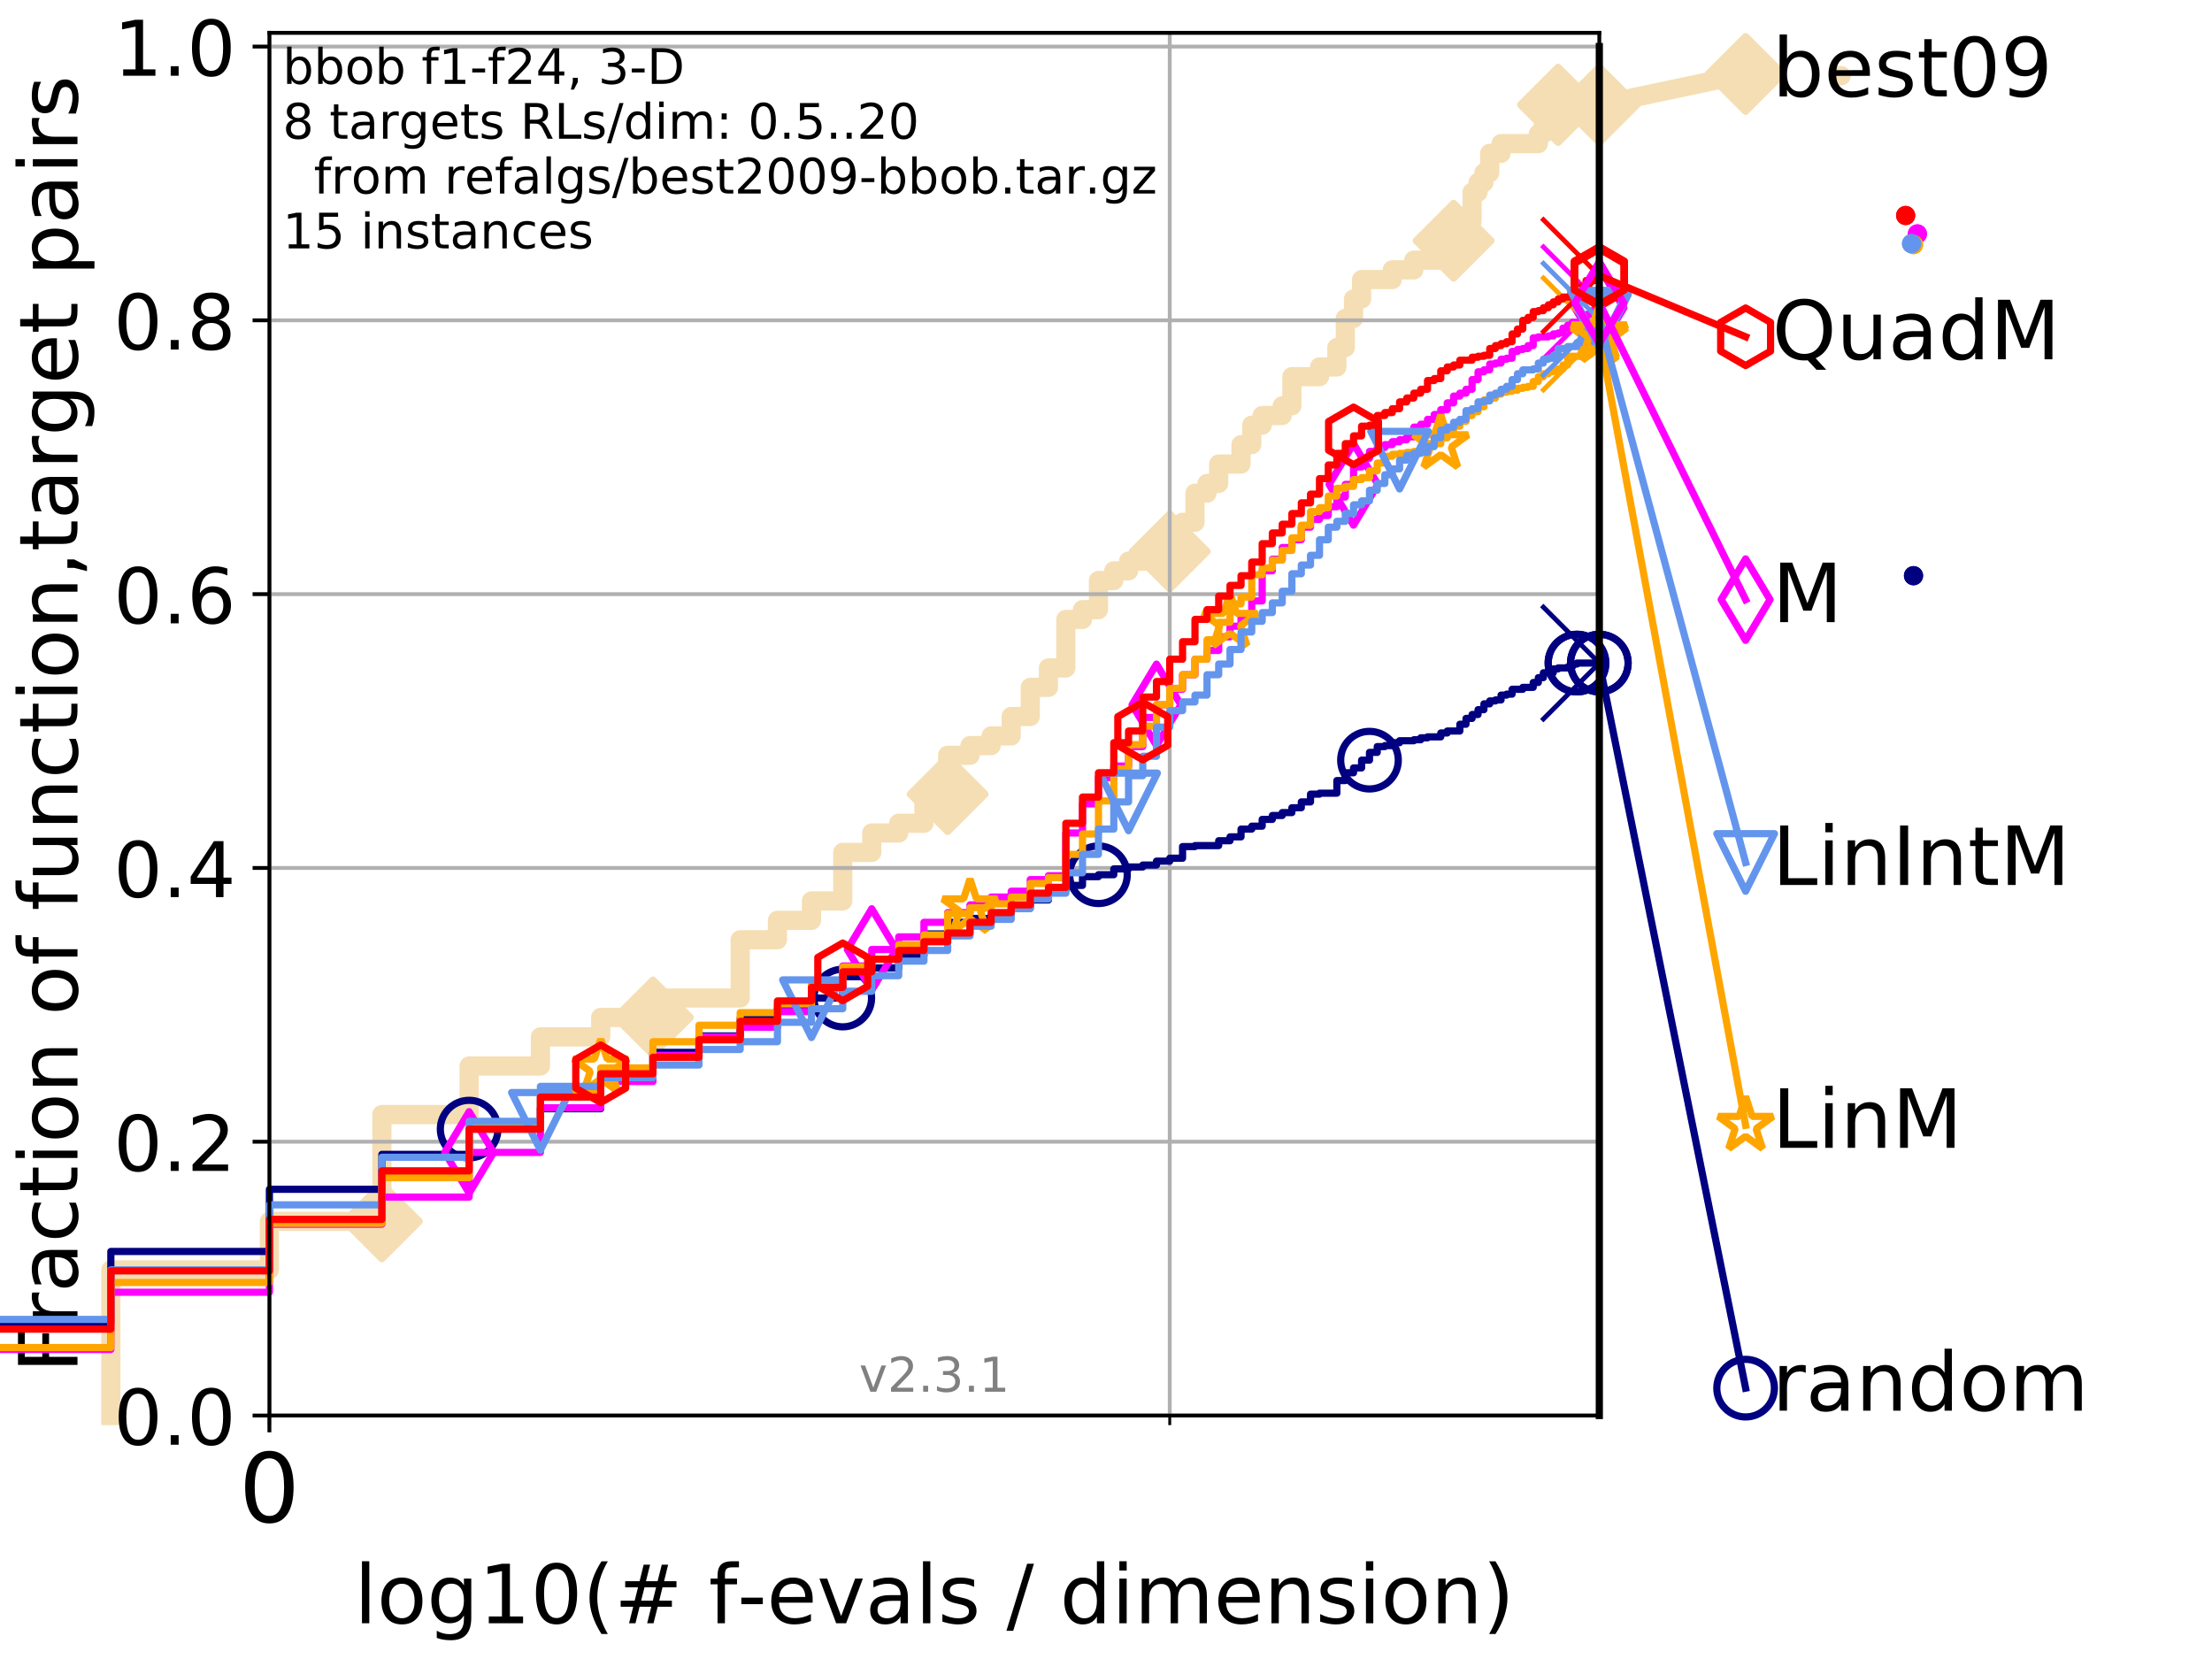 <?xml version="1.0" encoding="utf-8" standalone="no"?>
<!DOCTYPE svg PUBLIC "-//W3C//DTD SVG 1.1//EN"
  "http://www.w3.org/Graphics/SVG/1.1/DTD/svg11.dtd">
<!-- Created with matplotlib (http://matplotlib.org/) -->
<svg height="345.6pt" version="1.1" viewBox="0 0 460.8 345.6" width="460.8pt" xmlns="http://www.w3.org/2000/svg" xmlns:xlink="http://www.w3.org/1999/xlink">
 <defs>
  <style type="text/css">
*{stroke-linecap:butt;stroke-linejoin:round;}
  </style>
 </defs>
 <g id="figure_1">
  <g id="patch_1">
   <path d="M 0 345.6 
L 460.8 345.6 
L 460.8 0 
L 0 0 
z
" style="fill:#ffffff;"/>
  </g>
  <g id="axes_1">
   <g id="patch_2">
    <path d="M 56.12 294.88 
L 333.168 294.88 
L 333.168 6.845 
L 56.12 6.845 
z
" style="fill:#ffffff;"/>
   </g>
   <g id="line2d_1">
    <path d="M 23.092 294.88 
L 23.092 264.541 
L 56.12 264.541 
L 56.12 254.429 
L 79.553 254.429 
L 79.553 232.18 
L 97.73 232.18 
L 97.73 222.067 
L 112.581 222.067 
L 112.581 216 
L 125.138 216 
L 125.138 211.954 
L 136.014 211.954 
L 136.014 207.909 
L 154.191 207.909 
L 154.191 195.774 
L 161.954 195.774 
L 161.954 191.729 
L 169.042 191.729 
L 169.042 187.684 
L 175.562 187.684 
L 175.562 177.571 
L 181.599 177.571 
L 181.599 173.526 
L 187.218 173.526 
L 187.218 171.503 
L 192.475 171.503 
L 192.475 165.435 
L 197.414 165.435 
L 197.414 157.345 
L 202.07 157.345 
L 202.07 155.322 
L 206.474 155.322 
L 206.474 153.3 
L 210.652 153.3 
L 210.652 149.255 
L 214.626 149.255 
L 214.626 143.187 
L 218.415 143.187 
L 218.415 139.142 
L 222.036 139.142 
L 222.036 129.029 
L 225.503 129.029 
L 225.503 127.006 
L 228.828 127.006 
L 228.828 120.939 
L 232.023 120.939 
L 232.023 118.916 
L 235.097 118.916 
L 235.097 116.893 
L 243.679 116.893 
L 243.679 114.871 
L 246.35 114.871 
L 246.35 108.803 
L 248.936 108.803 
L 248.936 102.735 
L 251.443 102.735 
L 251.443 100.713 
L 253.875 100.713 
L 253.875 96.668 
L 258.531 96.668 
L 258.531 92.623 
L 260.762 92.623 
L 260.762 88.577 
L 262.935 88.577 
L 262.935 86.555 
L 267.113 86.555 
L 267.113 84.532 
L 269.124 84.532 
L 269.124 78.465 
L 274.876 78.465 
L 274.876 76.442 
L 278.497 76.442 
L 278.497 72.397 
L 280.249 72.397 
L 280.249 66.329 
L 281.964 66.329 
L 281.964 62.284 
L 283.644 62.284 
L 283.644 58.239 
L 290.036 58.239 
L 290.036 56.216 
L 294.521 56.216 
L 294.521 54.194 
L 300.14 54.194 
L 300.14 52.171 
L 301.487 52.171 
L 301.487 50.149 
L 302.811 50.149 
L 302.811 48.126 
L 304.115 48.126 
L 304.115 46.103 
L 306.66 46.103 
L 306.66 40.036 
L 307.904 40.036 
L 307.904 38.013 
L 309.129 38.013 
L 309.129 35.991 
L 310.336 35.991 
L 310.336 31.945 
L 312.697 31.945 
L 312.697 29.923 
L 320.461 29.923 
L 320.461 27.9 
L 321.512 27.9 
L 321.512 25.878 
L 322.549 25.878 
L 322.549 23.855 
L 324.586 23.855 
L 324.586 21.833 
L 333.168 21.833 
" style="fill:none;stroke:#f5deb3;stroke-linecap:square;stroke-width:4;"/>
   </g>
   <g id="line2d_2">
    <defs>
     <path d="M -0 7.778 
L 7.778 0 
L 0 -7.778 
L -7.778 -0 
z
" id="m1d887222c6" style="stroke:#f5deb3;stroke-linejoin:miter;stroke-width:1.5;"/>
    </defs>
    <g>
     <use style="fill:#f5deb3;stroke:#f5deb3;stroke-linejoin:miter;stroke-width:1.5;" x="79.553" xlink:href="#m1d887222c6" y="254.429"/>
     <use style="fill:#f5deb3;stroke:#f5deb3;stroke-linejoin:miter;stroke-width:1.5;" x="136.014" xlink:href="#m1d887222c6" y="211.954"/>
     <use style="fill:#f5deb3;stroke:#f5deb3;stroke-linejoin:miter;stroke-width:1.5;" x="197.414" xlink:href="#m1d887222c6" y="165.435"/>
     <use style="fill:#f5deb3;stroke:#f5deb3;stroke-linejoin:miter;stroke-width:1.5;" x="243.679" xlink:href="#m1d887222c6" y="114.871"/>
     <use style="fill:#f5deb3;stroke:#f5deb3;stroke-linejoin:miter;stroke-width:1.5;" x="302.811" xlink:href="#m1d887222c6" y="50.149"/>
     <use style="fill:#f5deb3;stroke:#f5deb3;stroke-linejoin:miter;stroke-width:1.5;" x="324.586" xlink:href="#m1d887222c6" y="21.833"/>
     <use style="fill:#f5deb3;stroke:#f5deb3;stroke-linejoin:miter;stroke-width:1.5;" x="324.586" xlink:href="#m1d887222c6" y="21.833"/>
     <use style="fill:#f5deb3;stroke:#f5deb3;stroke-linejoin:miter;stroke-width:1.5;" x="333.168" xlink:href="#m1d887222c6" y="21.833"/>
    </g>
   </g>
   <g id="line2d_3">
    <path style="fill:none;stroke:#f5deb3;stroke-linecap:square;stroke-width:4;"/>
    <g/>
   </g>
   <g id="line2d_4">
    <path d="M 333.168 21.833 
L 363.643 15.401 
" style="fill:none;stroke:#f5deb3;stroke-linecap:square;stroke-width:4;"/>
    <g>
     <use style="fill:#f5deb3;stroke:#f5deb3;stroke-linejoin:miter;stroke-width:1.5;" x="333.168" xlink:href="#m1d887222c6" y="21.833"/>
     <use style="fill:#f5deb3;stroke:#f5deb3;stroke-linejoin:miter;stroke-width:1.5;" x="363.643" xlink:href="#m1d887222c6" y="15.401"/>
    </g>
   </g>
   <g id="matplotlib.axis_1">
    <g id="xtick_1">
     <g id="line2d_5">
      <path clip-path="url(#pee544469e3)" d="M 56.12 294.88 
L 56.12 6.845 
" style="fill:none;stroke:#b0b0b0;stroke-linecap:square;stroke-width:0.8;"/>
     </g>
     <g id="line2d_6">
      <defs>
       <path d="M 0 0 
L 0 3.5 
" id="m51fb8eee4a" style="stroke:#000000;stroke-width:0.8;"/>
      </defs>
      <g>
       <use style="stroke:#000000;stroke-width:0.8;" x="56.12" xlink:href="#m51fb8eee4a" y="294.88"/>
      </g>
     </g>
     <g id="text_1">
      <!-- 0 -->
      <defs>
       <path d="M 31.781 66.406 
Q 24.172 66.406 20.328 58.906 
Q 16.5 51.422 16.5 36.375 
Q 16.5 21.391 20.328 13.891 
Q 24.172 6.391 31.781 6.391 
Q 39.453 6.391 43.281 13.891 
Q 47.125 21.391 47.125 36.375 
Q 47.125 51.422 43.281 58.906 
Q 39.453 66.406 31.781 66.406 
z
M 31.781 74.219 
Q 44.047 74.219 50.516 64.516 
Q 56.984 54.828 56.984 36.375 
Q 56.984 17.969 50.516 8.266 
Q 44.047 -1.422 31.781 -1.422 
Q 19.531 -1.422 13.062 8.266 
Q 6.594 17.969 6.594 36.375 
Q 6.594 54.828 13.062 64.516 
Q 19.531 74.219 31.781 74.219 
z
" id="DejaVuSans-30"/>
      </defs>
      <g transform="translate(49.758 317.077)scale(0.2 -0.2)">
       <use xlink:href="#DejaVuSans-30"/>
      </g>
     </g>
    </g>
    <g id="xtick_2">
     <g id="line2d_7">
      <path clip-path="url(#pee544469e3)" d="M 56.12 294.88 
L 56.12 6.845 
" style="fill:none;stroke:#b0b0b0;stroke-linecap:square;stroke-width:0.8;"/>
     </g>
     <g id="line2d_8">
      <defs>
       <path d="M 0 0 
L 0 2 
" id="m802493ee62" style="stroke:#000000;stroke-width:0.6;"/>
      </defs>
      <g>
       <use style="stroke:#000000;stroke-width:0.6;" x="56.12" xlink:href="#m802493ee62" y="294.88"/>
      </g>
     </g>
    </g>
    <g id="xtick_3">
     <g id="line2d_9">
      <path clip-path="url(#pee544469e3)" d="M 243.679 294.88 
L 243.679 6.845 
" style="fill:none;stroke:#b0b0b0;stroke-linecap:square;stroke-width:0.8;"/>
     </g>
     <g id="line2d_10">
      <g>
       <use style="stroke:#000000;stroke-width:0.6;" x="243.679" xlink:href="#m802493ee62" y="294.88"/>
      </g>
     </g>
    </g>
    <g id="text_2">
     <!-- log10(# f-evals / dimension) -->
     <defs>
      <path d="M 9.422 75.984 
L 18.406 75.984 
L 18.406 0 
L 9.422 0 
z
" id="DejaVuSans-6c"/>
      <path d="M 30.609 48.391 
Q 23.391 48.391 19.188 42.75 
Q 14.984 37.109 14.984 27.297 
Q 14.984 17.484 19.156 11.844 
Q 23.344 6.203 30.609 6.203 
Q 37.797 6.203 41.984 11.859 
Q 46.188 17.531 46.188 27.297 
Q 46.188 37.016 41.984 42.703 
Q 37.797 48.391 30.609 48.391 
z
M 30.609 56 
Q 42.328 56 49.016 48.375 
Q 55.719 40.766 55.719 27.297 
Q 55.719 13.875 49.016 6.219 
Q 42.328 -1.422 30.609 -1.422 
Q 18.844 -1.422 12.172 6.219 
Q 5.516 13.875 5.516 27.297 
Q 5.516 40.766 12.172 48.375 
Q 18.844 56 30.609 56 
z
" id="DejaVuSans-6f"/>
      <path d="M 45.406 27.984 
Q 45.406 37.75 41.375 43.109 
Q 37.359 48.484 30.078 48.484 
Q 22.859 48.484 18.828 43.109 
Q 14.797 37.75 14.797 27.984 
Q 14.797 18.266 18.828 12.891 
Q 22.859 7.516 30.078 7.516 
Q 37.359 7.516 41.375 12.891 
Q 45.406 18.266 45.406 27.984 
z
M 54.391 6.781 
Q 54.391 -7.172 48.188 -13.984 
Q 42 -20.797 29.203 -20.797 
Q 24.469 -20.797 20.266 -20.094 
Q 16.062 -19.391 12.109 -17.922 
L 12.109 -9.188 
Q 16.062 -11.328 19.922 -12.344 
Q 23.781 -13.375 27.781 -13.375 
Q 36.625 -13.375 41.016 -8.766 
Q 45.406 -4.156 45.406 5.172 
L 45.406 9.625 
Q 42.625 4.781 38.281 2.391 
Q 33.938 0 27.875 0 
Q 17.828 0 11.672 7.656 
Q 5.516 15.328 5.516 27.984 
Q 5.516 40.672 11.672 48.328 
Q 17.828 56 27.875 56 
Q 33.938 56 38.281 53.609 
Q 42.625 51.219 45.406 46.391 
L 45.406 54.688 
L 54.391 54.688 
z
" id="DejaVuSans-67"/>
      <path d="M 12.406 8.297 
L 28.516 8.297 
L 28.516 63.922 
L 10.984 60.406 
L 10.984 69.391 
L 28.422 72.906 
L 38.281 72.906 
L 38.281 8.297 
L 54.391 8.297 
L 54.391 0 
L 12.406 0 
z
" id="DejaVuSans-31"/>
      <path d="M 31 75.875 
Q 24.469 64.656 21.281 53.656 
Q 18.109 42.672 18.109 31.391 
Q 18.109 20.125 21.312 9.062 
Q 24.516 -2 31 -13.188 
L 23.188 -13.188 
Q 15.875 -1.703 12.234 9.375 
Q 8.594 20.453 8.594 31.391 
Q 8.594 42.281 12.203 53.312 
Q 15.828 64.359 23.188 75.875 
z
" id="DejaVuSans-28"/>
      <path d="M 51.125 44 
L 36.922 44 
L 32.812 27.688 
L 47.125 27.688 
z
M 43.797 71.781 
L 38.719 51.516 
L 52.984 51.516 
L 58.109 71.781 
L 65.922 71.781 
L 60.891 51.516 
L 76.125 51.516 
L 76.125 44 
L 58.984 44 
L 54.984 27.688 
L 70.516 27.688 
L 70.516 20.219 
L 53.078 20.219 
L 48 0 
L 40.188 0 
L 45.219 20.219 
L 30.906 20.219 
L 25.875 0 
L 18.016 0 
L 23.094 20.219 
L 7.719 20.219 
L 7.719 27.688 
L 24.906 27.688 
L 29 44 
L 13.281 44 
L 13.281 51.516 
L 30.906 51.516 
L 35.891 71.781 
z
" id="DejaVuSans-23"/>
      <path id="DejaVuSans-20"/>
      <path d="M 37.109 75.984 
L 37.109 68.5 
L 28.516 68.5 
Q 23.688 68.5 21.797 66.547 
Q 19.922 64.594 19.922 59.516 
L 19.922 54.688 
L 34.719 54.688 
L 34.719 47.703 
L 19.922 47.703 
L 19.922 0 
L 10.891 0 
L 10.891 47.703 
L 2.297 47.703 
L 2.297 54.688 
L 10.891 54.688 
L 10.891 58.5 
Q 10.891 67.625 15.141 71.797 
Q 19.391 75.984 28.609 75.984 
z
" id="DejaVuSans-66"/>
      <path d="M 4.891 31.391 
L 31.203 31.391 
L 31.203 23.391 
L 4.891 23.391 
z
" id="DejaVuSans-2d"/>
      <path d="M 56.203 29.594 
L 56.203 25.203 
L 14.891 25.203 
Q 15.484 15.922 20.484 11.062 
Q 25.484 6.203 34.422 6.203 
Q 39.594 6.203 44.453 7.469 
Q 49.312 8.734 54.109 11.281 
L 54.109 2.781 
Q 49.266 0.734 44.188 -0.344 
Q 39.109 -1.422 33.891 -1.422 
Q 20.797 -1.422 13.156 6.188 
Q 5.516 13.812 5.516 26.812 
Q 5.516 40.234 12.766 48.109 
Q 20.016 56 32.328 56 
Q 43.359 56 49.781 48.891 
Q 56.203 41.797 56.203 29.594 
z
M 47.219 32.234 
Q 47.125 39.594 43.094 43.984 
Q 39.062 48.391 32.422 48.391 
Q 24.906 48.391 20.391 44.141 
Q 15.875 39.891 15.188 32.172 
z
" id="DejaVuSans-65"/>
      <path d="M 2.984 54.688 
L 12.5 54.688 
L 29.594 8.797 
L 46.688 54.688 
L 56.203 54.688 
L 35.688 0 
L 23.484 0 
z
" id="DejaVuSans-76"/>
      <path d="M 34.281 27.484 
Q 23.391 27.484 19.188 25 
Q 14.984 22.516 14.984 16.5 
Q 14.984 11.719 18.141 8.906 
Q 21.297 6.109 26.703 6.109 
Q 34.188 6.109 38.703 11.406 
Q 43.219 16.703 43.219 25.484 
L 43.219 27.484 
z
M 52.203 31.203 
L 52.203 0 
L 43.219 0 
L 43.219 8.297 
Q 40.141 3.328 35.547 0.953 
Q 30.953 -1.422 24.312 -1.422 
Q 15.922 -1.422 10.953 3.297 
Q 6 8.016 6 15.922 
Q 6 25.141 12.172 29.828 
Q 18.359 34.516 30.609 34.516 
L 43.219 34.516 
L 43.219 35.406 
Q 43.219 41.609 39.141 45 
Q 35.062 48.391 27.688 48.391 
Q 23 48.391 18.547 47.266 
Q 14.109 46.141 10.016 43.891 
L 10.016 52.203 
Q 14.938 54.109 19.578 55.047 
Q 24.219 56 28.609 56 
Q 40.484 56 46.344 49.844 
Q 52.203 43.703 52.203 31.203 
z
" id="DejaVuSans-61"/>
      <path d="M 44.281 53.078 
L 44.281 44.578 
Q 40.484 46.531 36.375 47.5 
Q 32.281 48.484 27.875 48.484 
Q 21.188 48.484 17.844 46.438 
Q 14.5 44.391 14.5 40.281 
Q 14.5 37.156 16.891 35.375 
Q 19.281 33.594 26.516 31.984 
L 29.594 31.297 
Q 39.156 29.25 43.188 25.516 
Q 47.219 21.781 47.219 15.094 
Q 47.219 7.469 41.188 3.016 
Q 35.156 -1.422 24.609 -1.422 
Q 20.219 -1.422 15.453 -0.562 
Q 10.688 0.297 5.422 2 
L 5.422 11.281 
Q 10.406 8.688 15.234 7.391 
Q 20.062 6.109 24.812 6.109 
Q 31.156 6.109 34.562 8.281 
Q 37.984 10.453 37.984 14.406 
Q 37.984 18.062 35.516 20.016 
Q 33.062 21.969 24.703 23.781 
L 21.578 24.516 
Q 13.234 26.266 9.516 29.906 
Q 5.812 33.547 5.812 39.891 
Q 5.812 47.609 11.281 51.797 
Q 16.75 56 26.812 56 
Q 31.781 56 36.172 55.266 
Q 40.578 54.547 44.281 53.078 
z
" id="DejaVuSans-73"/>
      <path d="M 25.391 72.906 
L 33.688 72.906 
L 8.297 -9.281 
L 0 -9.281 
z
" id="DejaVuSans-2f"/>
      <path d="M 45.406 46.391 
L 45.406 75.984 
L 54.391 75.984 
L 54.391 0 
L 45.406 0 
L 45.406 8.203 
Q 42.578 3.328 38.25 0.953 
Q 33.938 -1.422 27.875 -1.422 
Q 17.969 -1.422 11.734 6.484 
Q 5.516 14.406 5.516 27.297 
Q 5.516 40.188 11.734 48.094 
Q 17.969 56 27.875 56 
Q 33.938 56 38.25 53.625 
Q 42.578 51.266 45.406 46.391 
z
M 14.797 27.297 
Q 14.797 17.391 18.875 11.75 
Q 22.953 6.109 30.078 6.109 
Q 37.203 6.109 41.297 11.75 
Q 45.406 17.391 45.406 27.297 
Q 45.406 37.203 41.297 42.844 
Q 37.203 48.484 30.078 48.484 
Q 22.953 48.484 18.875 42.844 
Q 14.797 37.203 14.797 27.297 
z
" id="DejaVuSans-64"/>
      <path d="M 9.422 54.688 
L 18.406 54.688 
L 18.406 0 
L 9.422 0 
z
M 9.422 75.984 
L 18.406 75.984 
L 18.406 64.594 
L 9.422 64.594 
z
" id="DejaVuSans-69"/>
      <path d="M 52 44.188 
Q 55.375 50.25 60.062 53.125 
Q 64.75 56 71.094 56 
Q 79.641 56 84.281 50.016 
Q 88.922 44.047 88.922 33.016 
L 88.922 0 
L 79.891 0 
L 79.891 32.719 
Q 79.891 40.578 77.094 44.375 
Q 74.312 48.188 68.609 48.188 
Q 61.625 48.188 57.562 43.547 
Q 53.516 38.922 53.516 30.906 
L 53.516 0 
L 44.484 0 
L 44.484 32.719 
Q 44.484 40.625 41.703 44.406 
Q 38.922 48.188 33.109 48.188 
Q 26.219 48.188 22.156 43.531 
Q 18.109 38.875 18.109 30.906 
L 18.109 0 
L 9.078 0 
L 9.078 54.688 
L 18.109 54.688 
L 18.109 46.188 
Q 21.188 51.219 25.484 53.609 
Q 29.781 56 35.688 56 
Q 41.656 56 45.828 52.969 
Q 50 49.953 52 44.188 
z
" id="DejaVuSans-6d"/>
      <path d="M 54.891 33.016 
L 54.891 0 
L 45.906 0 
L 45.906 32.719 
Q 45.906 40.484 42.875 44.328 
Q 39.844 48.188 33.797 48.188 
Q 26.516 48.188 22.312 43.547 
Q 18.109 38.922 18.109 30.906 
L 18.109 0 
L 9.078 0 
L 9.078 54.688 
L 18.109 54.688 
L 18.109 46.188 
Q 21.344 51.125 25.703 53.562 
Q 30.078 56 35.797 56 
Q 45.219 56 50.047 50.172 
Q 54.891 44.344 54.891 33.016 
z
" id="DejaVuSans-6e"/>
      <path d="M 8.016 75.875 
L 15.828 75.875 
Q 23.141 64.359 26.781 53.312 
Q 30.422 42.281 30.422 31.391 
Q 30.422 20.453 26.781 9.375 
Q 23.141 -1.703 15.828 -13.188 
L 8.016 -13.188 
Q 14.5 -2 17.703 9.062 
Q 20.906 20.125 20.906 31.391 
Q 20.906 42.672 17.703 53.656 
Q 14.5 64.656 8.016 75.875 
z
" id="DejaVuSans-29"/>
     </defs>
     <g transform="translate(73.803 338.154)scale(0.17 -0.17)">
      <use xlink:href="#DejaVuSans-6c"/>
      <use x="27.783" xlink:href="#DejaVuSans-6f"/>
      <use x="88.965" xlink:href="#DejaVuSans-67"/>
      <use x="152.441" xlink:href="#DejaVuSans-31"/>
      <use x="216.064" xlink:href="#DejaVuSans-30"/>
      <use x="279.688" xlink:href="#DejaVuSans-28"/>
      <use x="318.701" xlink:href="#DejaVuSans-23"/>
      <use x="402.49" xlink:href="#DejaVuSans-20"/>
      <use x="434.277" xlink:href="#DejaVuSans-66"/>
      <use x="469.404" xlink:href="#DejaVuSans-2d"/>
      <use x="505.488" xlink:href="#DejaVuSans-65"/>
      <use x="567.012" xlink:href="#DejaVuSans-76"/>
      <use x="626.191" xlink:href="#DejaVuSans-61"/>
      <use x="687.471" xlink:href="#DejaVuSans-6c"/>
      <use x="715.254" xlink:href="#DejaVuSans-73"/>
      <use x="767.354" xlink:href="#DejaVuSans-20"/>
      <use x="799.141" xlink:href="#DejaVuSans-2f"/>
      <use x="832.832" xlink:href="#DejaVuSans-20"/>
      <use x="864.619" xlink:href="#DejaVuSans-64"/>
      <use x="928.096" xlink:href="#DejaVuSans-69"/>
      <use x="955.879" xlink:href="#DejaVuSans-6d"/>
      <use x="1053.291" xlink:href="#DejaVuSans-65"/>
      <use x="1114.814" xlink:href="#DejaVuSans-6e"/>
      <use x="1178.193" xlink:href="#DejaVuSans-73"/>
      <use x="1230.293" xlink:href="#DejaVuSans-69"/>
      <use x="1258.076" xlink:href="#DejaVuSans-6f"/>
      <use x="1319.258" xlink:href="#DejaVuSans-6e"/>
      <use x="1382.637" xlink:href="#DejaVuSans-29"/>
     </g>
    </g>
   </g>
   <g id="matplotlib.axis_2">
    <g id="ytick_1">
     <g id="line2d_11">
      <path clip-path="url(#pee544469e3)" d="M 56.12 294.88 
L 333.168 294.88 
" style="fill:none;stroke:#b0b0b0;stroke-linecap:square;stroke-width:0.8;"/>
     </g>
     <g id="line2d_12">
      <defs>
       <path d="M 0 0 
L -3.5 0 
" id="m988103a95b" style="stroke:#000000;stroke-width:0.8;"/>
      </defs>
      <g>
       <use style="stroke:#000000;stroke-width:0.8;" x="56.12" xlink:href="#m988103a95b" y="294.88"/>
      </g>
     </g>
     <g id="text_3">
      <!-- 0.0 -->
      <defs>
       <path d="M 10.688 12.406 
L 21 12.406 
L 21 0 
L 10.688 0 
z
" id="DejaVuSans-2e"/>
      </defs>
      <g transform="translate(23.675 300.959)scale(0.16 -0.16)">
       <use xlink:href="#DejaVuSans-30"/>
       <use x="63.623" xlink:href="#DejaVuSans-2e"/>
       <use x="95.41" xlink:href="#DejaVuSans-30"/>
      </g>
     </g>
    </g>
    <g id="ytick_2">
     <g id="line2d_13">
      <path clip-path="url(#pee544469e3)" d="M 56.12 237.843 
L 333.168 237.843 
" style="fill:none;stroke:#b0b0b0;stroke-linecap:square;stroke-width:0.8;"/>
     </g>
     <g id="line2d_14">
      <g>
       <use style="stroke:#000000;stroke-width:0.8;" x="56.12" xlink:href="#m988103a95b" y="237.843"/>
      </g>
     </g>
     <g id="text_4">
      <!-- 0.2 -->
      <defs>
       <path d="M 19.188 8.297 
L 53.609 8.297 
L 53.609 0 
L 7.328 0 
L 7.328 8.297 
Q 12.938 14.109 22.625 23.891 
Q 32.328 33.688 34.812 36.531 
Q 39.547 41.844 41.422 45.531 
Q 43.312 49.219 43.312 52.781 
Q 43.312 58.594 39.234 62.25 
Q 35.156 65.922 28.609 65.922 
Q 23.969 65.922 18.812 64.312 
Q 13.672 62.703 7.812 59.422 
L 7.812 69.391 
Q 13.766 71.781 18.938 73 
Q 24.125 74.219 28.422 74.219 
Q 39.75 74.219 46.484 68.547 
Q 53.219 62.891 53.219 53.422 
Q 53.219 48.922 51.531 44.891 
Q 49.859 40.875 45.406 35.406 
Q 44.188 33.984 37.641 27.219 
Q 31.109 20.453 19.188 8.297 
z
" id="DejaVuSans-32"/>
      </defs>
      <g transform="translate(23.675 243.922)scale(0.16 -0.16)">
       <use xlink:href="#DejaVuSans-30"/>
       <use x="63.623" xlink:href="#DejaVuSans-2e"/>
       <use x="95.41" xlink:href="#DejaVuSans-32"/>
      </g>
     </g>
    </g>
    <g id="ytick_3">
     <g id="line2d_15">
      <path clip-path="url(#pee544469e3)" d="M 56.12 180.807 
L 333.168 180.807 
" style="fill:none;stroke:#b0b0b0;stroke-linecap:square;stroke-width:0.8;"/>
     </g>
     <g id="line2d_16">
      <g>
       <use style="stroke:#000000;stroke-width:0.8;" x="56.12" xlink:href="#m988103a95b" y="180.807"/>
      </g>
     </g>
     <g id="text_5">
      <!-- 0.4 -->
      <defs>
       <path d="M 37.797 64.312 
L 12.891 25.391 
L 37.797 25.391 
z
M 35.203 72.906 
L 47.609 72.906 
L 47.609 25.391 
L 58.016 25.391 
L 58.016 17.188 
L 47.609 17.188 
L 47.609 0 
L 37.797 0 
L 37.797 17.188 
L 4.891 17.188 
L 4.891 26.703 
z
" id="DejaVuSans-34"/>
      </defs>
      <g transform="translate(23.675 186.886)scale(0.16 -0.16)">
       <use xlink:href="#DejaVuSans-30"/>
       <use x="63.623" xlink:href="#DejaVuSans-2e"/>
       <use x="95.41" xlink:href="#DejaVuSans-34"/>
      </g>
     </g>
    </g>
    <g id="ytick_4">
     <g id="line2d_17">
      <path clip-path="url(#pee544469e3)" d="M 56.12 123.77 
L 333.168 123.77 
" style="fill:none;stroke:#b0b0b0;stroke-linecap:square;stroke-width:0.8;"/>
     </g>
     <g id="line2d_18">
      <g>
       <use style="stroke:#000000;stroke-width:0.8;" x="56.12" xlink:href="#m988103a95b" y="123.77"/>
      </g>
     </g>
     <g id="text_6">
      <!-- 0.6 -->
      <defs>
       <path d="M 33.016 40.375 
Q 26.375 40.375 22.484 35.828 
Q 18.609 31.297 18.609 23.391 
Q 18.609 15.531 22.484 10.953 
Q 26.375 6.391 33.016 6.391 
Q 39.656 6.391 43.531 10.953 
Q 47.406 15.531 47.406 23.391 
Q 47.406 31.297 43.531 35.828 
Q 39.656 40.375 33.016 40.375 
z
M 52.594 71.297 
L 52.594 62.312 
Q 48.875 64.062 45.094 64.984 
Q 41.312 65.922 37.594 65.922 
Q 27.828 65.922 22.672 59.328 
Q 17.531 52.734 16.797 39.406 
Q 19.672 43.656 24.016 45.922 
Q 28.375 48.188 33.594 48.188 
Q 44.578 48.188 50.953 41.516 
Q 57.328 34.859 57.328 23.391 
Q 57.328 12.156 50.688 5.359 
Q 44.047 -1.422 33.016 -1.422 
Q 20.359 -1.422 13.672 8.266 
Q 6.984 17.969 6.984 36.375 
Q 6.984 53.656 15.188 63.938 
Q 23.391 74.219 37.203 74.219 
Q 40.922 74.219 44.703 73.484 
Q 48.484 72.75 52.594 71.297 
z
" id="DejaVuSans-36"/>
      </defs>
      <g transform="translate(23.675 129.849)scale(0.16 -0.16)">
       <use xlink:href="#DejaVuSans-30"/>
       <use x="63.623" xlink:href="#DejaVuSans-2e"/>
       <use x="95.41" xlink:href="#DejaVuSans-36"/>
      </g>
     </g>
    </g>
    <g id="ytick_5">
     <g id="line2d_19">
      <path clip-path="url(#pee544469e3)" d="M 56.12 66.734 
L 333.168 66.734 
" style="fill:none;stroke:#b0b0b0;stroke-linecap:square;stroke-width:0.8;"/>
     </g>
     <g id="line2d_20">
      <g>
       <use style="stroke:#000000;stroke-width:0.8;" x="56.12" xlink:href="#m988103a95b" y="66.734"/>
      </g>
     </g>
     <g id="text_7">
      <!-- 0.8 -->
      <defs>
       <path d="M 31.781 34.625 
Q 24.75 34.625 20.719 30.859 
Q 16.703 27.094 16.703 20.516 
Q 16.703 13.922 20.719 10.156 
Q 24.75 6.391 31.781 6.391 
Q 38.812 6.391 42.859 10.172 
Q 46.922 13.969 46.922 20.516 
Q 46.922 27.094 42.891 30.859 
Q 38.875 34.625 31.781 34.625 
z
M 21.922 38.812 
Q 15.578 40.375 12.031 44.719 
Q 8.5 49.078 8.5 55.328 
Q 8.5 64.062 14.719 69.141 
Q 20.953 74.219 31.781 74.219 
Q 42.672 74.219 48.875 69.141 
Q 55.078 64.062 55.078 55.328 
Q 55.078 49.078 51.531 44.719 
Q 48 40.375 41.703 38.812 
Q 48.828 37.156 52.797 32.312 
Q 56.781 27.484 56.781 20.516 
Q 56.781 9.906 50.312 4.234 
Q 43.844 -1.422 31.781 -1.422 
Q 19.734 -1.422 13.25 4.234 
Q 6.781 9.906 6.781 20.516 
Q 6.781 27.484 10.781 32.312 
Q 14.797 37.156 21.922 38.812 
z
M 18.312 54.391 
Q 18.312 48.734 21.844 45.562 
Q 25.391 42.391 31.781 42.391 
Q 38.141 42.391 41.719 45.562 
Q 45.312 48.734 45.312 54.391 
Q 45.312 60.062 41.719 63.234 
Q 38.141 66.406 31.781 66.406 
Q 25.391 66.406 21.844 63.234 
Q 18.312 60.062 18.312 54.391 
z
" id="DejaVuSans-38"/>
      </defs>
      <g transform="translate(23.675 72.812)scale(0.16 -0.16)">
       <use xlink:href="#DejaVuSans-30"/>
       <use x="63.623" xlink:href="#DejaVuSans-2e"/>
       <use x="95.41" xlink:href="#DejaVuSans-38"/>
      </g>
     </g>
    </g>
    <g id="ytick_6">
     <g id="line2d_21">
      <path clip-path="url(#pee544469e3)" d="M 56.12 9.697 
L 333.168 9.697 
" style="fill:none;stroke:#b0b0b0;stroke-linecap:square;stroke-width:0.8;"/>
     </g>
     <g id="line2d_22">
      <g>
       <use style="stroke:#000000;stroke-width:0.8;" x="56.12" xlink:href="#m988103a95b" y="9.697"/>
      </g>
     </g>
     <g id="text_8">
      <!-- 1.0 -->
      <g transform="translate(23.675 15.776)scale(0.16 -0.16)">
       <use xlink:href="#DejaVuSans-31"/>
       <use x="63.623" xlink:href="#DejaVuSans-2e"/>
       <use x="95.41" xlink:href="#DejaVuSans-30"/>
      </g>
     </g>
    </g>
    <g id="text_9">
     <!-- Fraction of function,target pairs -->
     <defs>
      <path d="M 9.812 72.906 
L 51.703 72.906 
L 51.703 64.594 
L 19.672 64.594 
L 19.672 43.109 
L 48.578 43.109 
L 48.578 34.812 
L 19.672 34.812 
L 19.672 0 
L 9.812 0 
z
" id="DejaVuSans-46"/>
      <path d="M 41.109 46.297 
Q 39.594 47.172 37.812 47.578 
Q 36.031 48 33.891 48 
Q 26.266 48 22.188 43.047 
Q 18.109 38.094 18.109 28.812 
L 18.109 0 
L 9.078 0 
L 9.078 54.688 
L 18.109 54.688 
L 18.109 46.188 
Q 20.953 51.172 25.484 53.578 
Q 30.031 56 36.531 56 
Q 37.453 56 38.578 55.875 
Q 39.703 55.766 41.062 55.516 
z
" id="DejaVuSans-72"/>
      <path d="M 48.781 52.594 
L 48.781 44.188 
Q 44.969 46.297 41.141 47.344 
Q 37.312 48.391 33.406 48.391 
Q 24.656 48.391 19.812 42.844 
Q 14.984 37.312 14.984 27.297 
Q 14.984 17.281 19.812 11.734 
Q 24.656 6.203 33.406 6.203 
Q 37.312 6.203 41.141 7.25 
Q 44.969 8.297 48.781 10.406 
L 48.781 2.094 
Q 45.016 0.344 40.984 -0.531 
Q 36.969 -1.422 32.422 -1.422 
Q 20.062 -1.422 12.781 6.344 
Q 5.516 14.109 5.516 27.297 
Q 5.516 40.672 12.859 48.328 
Q 20.219 56 33.016 56 
Q 37.156 56 41.109 55.141 
Q 45.062 54.297 48.781 52.594 
z
" id="DejaVuSans-63"/>
      <path d="M 18.312 70.219 
L 18.312 54.688 
L 36.812 54.688 
L 36.812 47.703 
L 18.312 47.703 
L 18.312 18.016 
Q 18.312 11.328 20.141 9.422 
Q 21.969 7.516 27.594 7.516 
L 36.812 7.516 
L 36.812 0 
L 27.594 0 
Q 17.188 0 13.234 3.875 
Q 9.281 7.766 9.281 18.016 
L 9.281 47.703 
L 2.688 47.703 
L 2.688 54.688 
L 9.281 54.688 
L 9.281 70.219 
z
" id="DejaVuSans-74"/>
      <path d="M 8.5 21.578 
L 8.5 54.688 
L 17.484 54.688 
L 17.484 21.922 
Q 17.484 14.156 20.5 10.266 
Q 23.531 6.391 29.594 6.391 
Q 36.859 6.391 41.078 11.031 
Q 45.312 15.672 45.312 23.688 
L 45.312 54.688 
L 54.297 54.688 
L 54.297 0 
L 45.312 0 
L 45.312 8.406 
Q 42.047 3.422 37.719 1 
Q 33.406 -1.422 27.688 -1.422 
Q 18.266 -1.422 13.375 4.438 
Q 8.5 10.297 8.5 21.578 
z
M 31.109 56 
z
" id="DejaVuSans-75"/>
      <path d="M 11.719 12.406 
L 22.016 12.406 
L 22.016 4 
L 14.016 -11.625 
L 7.719 -11.625 
L 11.719 4 
z
" id="DejaVuSans-2c"/>
      <path d="M 18.109 8.203 
L 18.109 -20.797 
L 9.078 -20.797 
L 9.078 54.688 
L 18.109 54.688 
L 18.109 46.391 
Q 20.953 51.266 25.266 53.625 
Q 29.594 56 35.594 56 
Q 45.562 56 51.781 48.094 
Q 58.016 40.188 58.016 27.297 
Q 58.016 14.406 51.781 6.484 
Q 45.562 -1.422 35.594 -1.422 
Q 29.594 -1.422 25.266 0.953 
Q 20.953 3.328 18.109 8.203 
z
M 48.688 27.297 
Q 48.688 37.203 44.609 42.844 
Q 40.531 48.484 33.406 48.484 
Q 26.266 48.484 22.188 42.844 
Q 18.109 37.203 18.109 27.297 
Q 18.109 17.391 22.188 11.75 
Q 26.266 6.109 33.406 6.109 
Q 40.531 6.109 44.609 11.75 
Q 48.688 17.391 48.688 27.297 
z
" id="DejaVuSans-70"/>
     </defs>
     <g transform="translate(16.14 286.002)rotate(-90)scale(0.17 -0.17)">
      <use xlink:href="#DejaVuSans-46"/>
      <use x="57.41" xlink:href="#DejaVuSans-72"/>
      <use x="98.523" xlink:href="#DejaVuSans-61"/>
      <use x="159.803" xlink:href="#DejaVuSans-63"/>
      <use x="214.783" xlink:href="#DejaVuSans-74"/>
      <use x="253.992" xlink:href="#DejaVuSans-69"/>
      <use x="281.775" xlink:href="#DejaVuSans-6f"/>
      <use x="342.957" xlink:href="#DejaVuSans-6e"/>
      <use x="406.336" xlink:href="#DejaVuSans-20"/>
      <use x="438.123" xlink:href="#DejaVuSans-6f"/>
      <use x="499.305" xlink:href="#DejaVuSans-66"/>
      <use x="534.51" xlink:href="#DejaVuSans-20"/>
      <use x="566.297" xlink:href="#DejaVuSans-66"/>
      <use x="601.502" xlink:href="#DejaVuSans-75"/>
      <use x="664.881" xlink:href="#DejaVuSans-6e"/>
      <use x="728.26" xlink:href="#DejaVuSans-63"/>
      <use x="783.24" xlink:href="#DejaVuSans-74"/>
      <use x="822.449" xlink:href="#DejaVuSans-69"/>
      <use x="850.232" xlink:href="#DejaVuSans-6f"/>
      <use x="911.414" xlink:href="#DejaVuSans-6e"/>
      <use x="974.793" xlink:href="#DejaVuSans-2c"/>
      <use x="1006.58" xlink:href="#DejaVuSans-74"/>
      <use x="1045.789" xlink:href="#DejaVuSans-61"/>
      <use x="1107.068" xlink:href="#DejaVuSans-72"/>
      <use x="1148.166" xlink:href="#DejaVuSans-67"/>
      <use x="1211.643" xlink:href="#DejaVuSans-65"/>
      <use x="1273.166" xlink:href="#DejaVuSans-74"/>
      <use x="1312.375" xlink:href="#DejaVuSans-20"/>
      <use x="1344.162" xlink:href="#DejaVuSans-70"/>
      <use x="1407.639" xlink:href="#DejaVuSans-61"/>
      <use x="1468.918" xlink:href="#DejaVuSans-69"/>
      <use x="1496.701" xlink:href="#DejaVuSans-72"/>
      <use x="1537.814" xlink:href="#DejaVuSans-73"/>
     </g>
    </g>
   </g>
   <g id="line2d_23">
    <defs>
     <path d="M 0 1.5 
C 0.398 1.5 0.779 1.342 1.061 1.061 
C 1.342 0.779 1.5 0.398 1.5 0 
C 1.5 -0.398 1.342 -0.779 1.061 -1.061 
C 0.779 -1.342 0.398 -1.5 0 -1.5 
C -0.398 -1.5 -0.779 -1.342 -1.061 -1.061 
C -1.342 -0.779 -1.5 -0.398 -1.5 0 
C -1.5 0.398 -1.342 0.779 -1.061 1.061 
C -0.779 1.342 -0.398 1.5 0 1.5 
z
" id="mc9975e6319" style="stroke:#f5deb3;"/>
    </defs>
    <g>
     <use style="fill:#f5deb3;stroke:#f5deb3;" x="383.523" xlink:href="#mc9975e6319" y="15.765"/>
     <use style="fill:#f5deb3;stroke:#f5deb3;" x="383.523" xlink:href="#mc9975e6319" y="15.765"/>
    </g>
   </g>
   <g id="line2d_24">
    <defs>
     <path d="M 0 1.5 
C 0.398 1.5 0.779 1.342 1.061 1.061 
C 1.342 0.779 1.5 0.398 1.5 0 
C 1.5 -0.398 1.342 -0.779 1.061 -1.061 
C 0.779 -1.342 0.398 -1.5 0 -1.5 
C -0.398 -1.5 -0.779 -1.342 -1.061 -1.061 
C -1.342 -0.779 -1.5 -0.398 -1.5 0 
C -1.5 0.398 -1.342 0.779 -1.061 1.061 
C -0.779 1.342 -0.398 1.5 0 1.5 
z
" id="m4c818e67b2" style="stroke:#000080;"/>
    </defs>
    <g>
     <use style="fill:#000080;stroke:#000080;" x="398.618" xlink:href="#m4c818e67b2" y="119.927"/>
     <use style="fill:#000080;stroke:#000080;" x="398.618" xlink:href="#m4c818e67b2" y="119.927"/>
    </g>
   </g>
   <g id="line2d_25">
    <path d="M -1 275.666 
L 23.092 275.666 
L 23.092 260.698 
L 56.12 260.698 
L 56.12 247.754 
L 79.553 247.754 
L 79.553 240.473 
L 97.73 240.473 
L 97.73 235.214 
L 112.581 235.214 
L 112.581 230.967 
L 125.138 230.967 
L 125.138 224.09 
L 136.014 224.09 
L 136.014 219.236 
L 145.609 219.236 
L 145.609 215.797 
L 154.191 215.797 
L 154.191 212.157 
L 161.954 212.157 
L 161.954 210.134 
L 169.042 210.134 
L 169.042 207.909 
L 175.562 207.909 
L 175.562 203.46 
L 181.599 203.46 
L 181.599 201.639 
L 187.218 201.639 
L 187.218 199.01 
L 192.475 199.01 
L 192.475 194.56 
L 197.414 194.56 
L 197.414 192.133 
L 202.07 192.133 
L 202.07 191.324 
L 206.474 191.324 
L 206.474 190.717 
L 210.652 190.717 
L 210.652 189.099 
L 214.626 189.099 
L 214.626 187.481 
L 218.415 187.481 
L 218.415 185.459 
L 222.036 185.459 
L 222.036 184.447 
L 225.503 184.447 
L 225.503 182.627 
L 228.828 182.627 
L 228.828 182.223 
L 232.023 182.223 
L 232.023 181.009 
L 235.097 181.009 
L 235.097 180.605 
L 238.06 180.605 
L 238.06 180.2 
L 240.918 180.2 
L 240.918 179.391 
L 243.679 179.391 
L 243.679 178.784 
L 246.35 178.784 
L 246.35 176.357 
L 248.936 176.357 
L 248.936 176.155 
L 253.875 176.155 
L 253.875 175.144 
L 256.236 175.144 
L 256.236 174.335 
L 258.531 174.335 
L 258.531 172.717 
L 260.762 172.717 
L 260.762 172.11 
L 262.935 172.11 
L 262.935 170.694 
L 265.051 170.694 
L 265.051 169.885 
L 267.113 169.885 
L 267.113 169.278 
L 269.124 169.278 
L 269.124 168.267 
L 271.087 168.267 
L 271.087 167.053 
L 273.004 167.053 
L 273.004 165.435 
L 274.876 165.435 
L 274.876 165.233 
L 278.497 165.233 
L 278.497 162.604 
L 280.249 162.604 
L 280.249 160.986 
L 281.964 160.986 
L 281.964 159.974 
L 283.644 159.974 
L 283.644 158.356 
L 285.289 158.356 
L 285.289 156.738 
L 286.902 156.738 
L 286.902 155.525 
L 288.484 155.525 
L 288.484 155.322 
L 290.036 155.322 
L 290.036 154.716 
L 291.558 154.716 
L 291.558 154.311 
L 294.521 154.311 
L 294.521 154.109 
L 295.962 154.109 
L 295.962 153.704 
L 297.379 153.704 
L 297.379 153.502 
L 300.14 153.502 
L 300.14 152.693 
L 301.487 152.693 
L 301.487 152.289 
L 304.115 152.289 
L 304.115 150.873 
L 305.397 150.873 
L 305.397 149.659 
L 306.66 149.659 
L 306.66 148.85 
L 307.904 148.85 
L 307.904 147.839 
L 309.129 147.839 
L 309.129 146.625 
L 310.336 146.625 
L 310.336 146.019 
L 311.525 146.019 
L 311.525 145.816 
L 312.697 145.816 
L 312.697 144.805 
L 313.852 144.805 
L 313.852 144.603 
L 314.992 144.603 
L 314.992 143.591 
L 317.223 143.591 
L 317.223 143.187 
L 319.396 143.187 
L 319.396 142.176 
L 320.461 142.176 
L 320.461 141.164 
L 321.512 141.164 
L 321.512 140.153 
L 323.574 140.153 
L 323.574 139.344 
L 324.586 139.344 
L 324.586 139.142 
L 326.573 139.142 
L 326.573 138.94 
L 327.548 138.94 
L 327.548 138.333 
L 328.512 138.333 
L 328.512 138.131 
L 333.168 138.131 
L 333.168 138.131 
" style="fill:none;stroke:#000080;stroke-linecap:square;stroke-width:1.5;"/>
   </g>
   <g id="line2d_26">
    <defs>
     <path d="M 0 6 
C 1.591 6 3.117 5.368 4.243 4.243 
C 5.368 3.117 6 1.591 6 0 
C 6 -1.591 5.368 -3.117 4.243 -4.243 
C 3.117 -5.368 1.591 -6 0 -6 
C -1.591 -6 -3.117 -5.368 -4.243 -4.243 
C -5.368 -3.117 -6 -1.591 -6 0 
C -6 1.591 -5.368 3.117 -4.243 4.243 
C -3.117 5.368 -1.591 6 0 6 
z
" id="m5fe7bcc5f1" style="stroke:#000080;stroke-width:1.5;"/>
    </defs>
    <g>
     <use style="fill-opacity:0;stroke:#000080;stroke-width:1.5;" x="97.73" xlink:href="#m5fe7bcc5f1" y="235.214"/>
     <use style="fill-opacity:0;stroke:#000080;stroke-width:1.5;" x="175.562" xlink:href="#m5fe7bcc5f1" y="207.909"/>
     <use style="fill-opacity:0;stroke:#000080;stroke-width:1.5;" x="228.828" xlink:href="#m5fe7bcc5f1" y="182.223"/>
     <use style="fill-opacity:0;stroke:#000080;stroke-width:1.5;" x="285.289" xlink:href="#m5fe7bcc5f1" y="158.356"/>
     <use style="fill-opacity:0;stroke:#000080;stroke-width:1.5;" x="328.512" xlink:href="#m5fe7bcc5f1" y="138.131"/>
     <use style="fill-opacity:0;stroke:#000080;stroke-width:1.5;" x="328.512" xlink:href="#m5fe7bcc5f1" y="138.131"/>
     <use style="fill-opacity:0;stroke:#000080;stroke-width:1.5;" x="333.168" xlink:href="#m5fe7bcc5f1" y="138.131"/>
    </g>
   </g>
   <g id="line2d_27">
    <path style="fill:none;stroke:#000080;stroke-linecap:square;stroke-width:1.5;"/>
    <g/>
   </g>
   <g id="line2d_28">
    <path clip-path="url(#pee544469e3)" d="M 333.168 138.131 
" style="fill:none;stroke:#000080;stroke-linecap:square;stroke-width:1.5;"/>
    <defs>
     <path d="M -12 12 
L 12 -12 
M -12 -12 
L 12 12 
" id="m7f2b020c2a" style="stroke:#000080;"/>
    </defs>
    <g clip-path="url(#pee544469e3)">
     <use style="fill:#000080;stroke:#000080;" x="333.168" xlink:href="#m7f2b020c2a" y="138.131"/>
    </g>
   </g>
   <g id="line2d_29">
    <defs>
     <path d="M 0 1.5 
C 0.398 1.5 0.779 1.342 1.061 1.061 
C 1.342 0.779 1.5 0.398 1.5 0 
C 1.5 -0.398 1.342 -0.779 1.061 -1.061 
C 0.779 -1.342 0.398 -1.5 0 -1.5 
C -0.398 -1.5 -0.779 -1.342 -1.061 -1.061 
C -1.342 -0.779 -1.5 -0.398 -1.5 0 
C -1.5 0.398 -1.342 0.779 -1.061 1.061 
C -0.779 1.342 -0.398 1.5 0 1.5 
z
" id="meed8280876" style="stroke:#ff00ff;"/>
    </defs>
    <g>
     <use style="fill:#ff00ff;stroke:#ff00ff;" x="399.424" xlink:href="#meed8280876" y="48.733"/>
     <use style="fill:#ff00ff;stroke:#ff00ff;" x="399.424" xlink:href="#meed8280876" y="48.733"/>
    </g>
   </g>
   <g id="line2d_30">
    <path d="M -1 281.126 
L 23.092 281.126 
L 23.092 269.193 
L 56.12 269.193 
L 56.12 255.035 
L 79.553 255.035 
L 79.553 249.372 
L 97.73 249.372 
L 97.73 240.068 
L 112.581 240.068 
L 112.581 230.764 
L 125.138 230.764 
L 125.138 225.303 
L 136.014 225.303 
L 136.014 219.843 
L 145.609 219.843 
L 145.609 216 
L 154.191 216 
L 154.191 213.977 
L 161.954 213.977 
L 161.954 210.741 
L 169.042 210.741 
L 169.042 205.482 
L 175.562 205.482 
L 175.562 201.235 
L 181.599 201.235 
L 181.599 197.796 
L 187.218 197.796 
L 187.218 195.167 
L 192.475 195.167 
L 192.475 192.133 
L 197.414 192.133 
L 197.414 190.111 
L 202.07 190.111 
L 202.07 188.493 
L 206.474 188.493 
L 206.474 186.875 
L 210.652 186.875 
L 210.652 185.661 
L 214.626 185.661 
L 214.626 183.234 
L 218.415 183.234 
L 218.415 182.425 
L 222.036 182.425 
L 222.036 173.526 
L 225.503 173.526 
L 225.503 167.458 
L 228.828 167.458 
L 228.828 161.997 
L 232.023 161.997 
L 232.023 159.57 
L 235.097 159.57 
L 235.097 155.525 
L 238.06 155.525 
L 238.06 149.457 
L 240.918 149.457 
L 240.918 146.828 
L 243.679 146.828 
L 243.679 143.591 
L 246.35 143.591 
L 246.35 140.558 
L 248.936 140.558 
L 248.936 137.321 
L 251.443 137.321 
L 251.443 135.501 
L 253.875 135.501 
L 253.875 132.67 
L 256.236 132.67 
L 256.236 130.445 
L 258.531 130.445 
L 258.531 128.22 
L 260.762 128.22 
L 260.762 125.186 
L 262.935 125.186 
L 262.935 118.916 
L 265.051 118.916 
L 265.051 116.489 
L 267.113 116.489 
L 267.113 114.062 
L 269.124 114.062 
L 269.124 112.444 
L 271.087 112.444 
L 271.087 109.814 
L 273.004 109.814 
L 273.004 108.196 
L 274.876 108.196 
L 274.876 107.387 
L 276.707 107.387 
L 276.707 105.567 
L 278.497 105.567 
L 278.497 103.544 
L 280.249 103.544 
L 280.249 100.915 
L 281.964 100.915 
L 281.964 97.275 
L 283.644 97.275 
L 283.644 95.454 
L 285.289 95.454 
L 285.289 94.038 
L 286.902 94.038 
L 286.902 93.229 
L 288.484 93.229 
L 288.484 92.623 
L 290.036 92.623 
L 290.036 92.016 
L 291.558 92.016 
L 291.558 91.611 
L 293.053 91.611 
L 293.053 91.005 
L 294.521 91.005 
L 294.521 88.982 
L 295.962 88.982 
L 295.962 88.375 
L 297.379 88.375 
L 297.379 87.364 
L 298.771 87.364 
L 298.771 86.353 
L 300.14 86.353 
L 300.14 85.341 
L 301.487 85.341 
L 301.487 83.926 
L 302.811 83.926 
L 302.811 82.51 
L 304.115 82.51 
L 304.115 81.903 
L 305.397 81.903 
L 305.397 81.094 
L 306.66 81.094 
L 306.66 79.071 
L 307.904 79.071 
L 307.904 77.453 
L 309.129 77.453 
L 309.129 77.049 
L 310.336 77.049 
L 310.336 75.835 
L 311.525 75.835 
L 311.525 75.633 
L 312.697 75.633 
L 312.697 74.824 
L 313.852 74.824 
L 313.852 74.622 
L 314.992 74.622 
L 314.992 73.206 
L 316.115 73.206 
L 316.115 72.801 
L 317.223 72.801 
L 317.223 72.599 
L 318.317 72.599 
L 318.317 71.992 
L 319.396 71.992 
L 319.396 70.374 
L 320.461 70.374 
L 320.461 70.172 
L 322.549 70.172 
L 322.549 69.97 
L 323.574 69.97 
L 323.574 69.565 
L 324.586 69.565 
L 324.586 69.363 
L 325.585 69.363 
L 325.585 68.352 
L 326.573 68.352 
L 326.573 67.745 
L 327.548 67.745 
L 327.548 67.138 
L 329.465 67.138 
L 329.465 66.531 
L 330.407 66.531 
L 330.407 65.52 
L 331.337 65.52 
L 331.337 64.913 
L 332.258 64.913 
L 332.258 64.104 
L 333.168 64.104 
L 333.168 63.093 
L 333.168 63.093 
" style="fill:none;stroke:#ff00ff;stroke-linecap:square;stroke-width:1.5;"/>
   </g>
   <g id="line2d_31">
    <defs>
     <path d="M -0 8.485 
L 5.091 0 
L 0 -8.485 
L -5.091 -0 
z
" id="md81d2caf97" style="stroke:#ff00ff;stroke-linejoin:miter;stroke-width:1.5;"/>
    </defs>
    <g>
     <use style="fill-opacity:0;stroke:#ff00ff;stroke-linejoin:miter;stroke-width:1.5;" x="97.73" xlink:href="#md81d2caf97" y="240.068"/>
     <use style="fill-opacity:0;stroke:#ff00ff;stroke-linejoin:miter;stroke-width:1.5;" x="181.599" xlink:href="#md81d2caf97" y="197.796"/>
     <use style="fill-opacity:0;stroke:#ff00ff;stroke-linejoin:miter;stroke-width:1.5;" x="240.918" xlink:href="#md81d2caf97" y="146.828"/>
     <use style="fill-opacity:0;stroke:#ff00ff;stroke-linejoin:miter;stroke-width:1.5;" x="281.964" xlink:href="#md81d2caf97" y="100.915"/>
     <use style="fill-opacity:0;stroke:#ff00ff;stroke-linejoin:miter;stroke-width:1.5;" x="333.168" xlink:href="#md81d2caf97" y="64.104"/>
     <use style="fill-opacity:0;stroke:#ff00ff;stroke-linejoin:miter;stroke-width:1.5;" x="333.168" xlink:href="#md81d2caf97" y="64.104"/>
     <use style="fill-opacity:0;stroke:#ff00ff;stroke-linejoin:miter;stroke-width:1.5;" x="333.168" xlink:href="#md81d2caf97" y="63.093"/>
    </g>
   </g>
   <g id="line2d_32">
    <path style="fill:none;stroke:#ff00ff;stroke-linecap:square;stroke-width:1.5;"/>
    <g/>
   </g>
   <g id="line2d_33">
    <path clip-path="url(#pee544469e3)" d="M 333.168 63.093 
" style="fill:none;stroke:#ff00ff;stroke-linecap:square;stroke-width:1.5;"/>
    <defs>
     <path d="M -12 12 
L 12 -12 
M -12 -12 
L 12 12 
" id="md4379a1d2f" style="stroke:#ff00ff;"/>
    </defs>
    <g clip-path="url(#pee544469e3)">
     <use style="fill:#ff00ff;stroke:#ff00ff;" x="333.168" xlink:href="#md4379a1d2f" y="63.093"/>
    </g>
   </g>
   <g id="line2d_34">
    <defs>
     <path d="M 0 1.5 
C 0.398 1.5 0.779 1.342 1.061 1.061 
C 1.342 0.779 1.5 0.398 1.5 0 
C 1.5 -0.398 1.342 -0.779 1.061 -1.061 
C 0.779 -1.342 0.398 -1.5 0 -1.5 
C -0.398 -1.5 -0.779 -1.342 -1.061 -1.061 
C -1.342 -0.779 -1.5 -0.398 -1.5 0 
C -1.5 0.398 -1.342 0.779 -1.061 1.061 
C -0.779 1.342 -0.398 1.5 0 1.5 
z
" id="ma845fa2edc" style="stroke:#ffa500;"/>
    </defs>
    <g>
     <use style="fill:#ffa500;stroke:#ffa500;" x="398.618" xlink:href="#ma845fa2edc" y="50.958"/>
     <use style="fill:#ffa500;stroke:#ffa500;" x="398.618" xlink:href="#ma845fa2edc" y="50.958"/>
    </g>
   </g>
   <g id="line2d_35">
    <path d="M -1 280.722 
L 23.092 280.722 
L 23.092 267.171 
L 56.12 267.171 
L 56.12 254.833 
L 79.553 254.833 
L 79.553 245.327 
L 97.73 245.327 
L 97.73 234.203 
L 112.581 234.203 
L 112.581 227.124 
L 125.138 227.124 
L 125.138 222.472 
L 136.014 222.472 
L 136.014 217.011 
L 145.609 217.011 
L 145.609 213.573 
L 154.191 213.573 
L 154.191 210.943 
L 161.954 210.943 
L 161.954 209.123 
L 169.042 209.123 
L 169.042 204.875 
L 175.562 204.875 
L 175.562 201.437 
L 181.599 201.437 
L 181.599 199.819 
L 187.218 199.819 
L 187.218 196.785 
L 192.475 196.785 
L 192.475 194.763 
L 197.414 194.763 
L 197.414 190.313 
L 202.07 190.313 
L 202.07 189.099 
L 206.474 189.099 
L 206.474 188.29 
L 210.652 188.29 
L 210.652 186.875 
L 214.626 186.875 
L 214.626 184.043 
L 218.415 184.043 
L 218.415 182.829 
L 222.036 182.829 
L 222.036 177.975 
L 225.503 177.975 
L 225.503 173.728 
L 228.828 173.728 
L 228.828 166.851 
L 232.023 166.851 
L 232.023 160.177 
L 235.097 160.177 
L 235.097 155.12 
L 238.06 155.12 
L 238.06 151.277 
L 240.918 151.277 
L 240.918 146.828 
L 243.679 146.828 
L 243.679 143.389 
L 246.35 143.389 
L 246.35 140.558 
L 248.936 140.558 
L 248.936 137.321 
L 251.443 137.321 
L 251.443 133.276 
L 253.875 133.276 
L 253.875 129.636 
L 256.236 129.636 
L 256.236 125.793 
L 258.531 125.793 
L 258.531 124.377 
L 260.762 124.377 
L 260.762 119.725 
L 262.935 119.725 
L 262.935 118.309 
L 265.051 118.309 
L 265.051 116.691 
L 267.113 116.691 
L 267.113 114.669 
L 269.124 114.669 
L 269.124 112.039 
L 271.087 112.039 
L 271.087 109.41 
L 273.004 109.41 
L 273.004 106.578 
L 274.876 106.578 
L 274.876 105.769 
L 276.707 105.769 
L 276.707 103.342 
L 278.497 103.342 
L 278.497 101.724 
L 280.249 101.724 
L 280.249 101.32 
L 281.964 101.32 
L 281.964 99.904 
L 283.644 99.904 
L 283.644 99.499 
L 285.289 99.499 
L 285.289 98.084 
L 286.902 98.084 
L 286.902 96.465 
L 288.484 96.465 
L 288.484 95.05 
L 290.036 95.05 
L 290.036 94.645 
L 291.558 94.645 
L 291.558 94.443 
L 293.053 94.443 
L 293.053 94.241 
L 294.521 94.241 
L 294.521 94.038 
L 295.962 94.038 
L 295.962 93.027 
L 297.379 93.027 
L 297.379 92.42 
L 300.14 92.42 
L 300.14 91.207 
L 301.487 91.207 
L 301.487 89.589 
L 302.811 89.589 
L 302.811 88.78 
L 304.115 88.78 
L 304.115 87.768 
L 305.397 87.768 
L 305.397 86.555 
L 306.66 86.555 
L 306.66 85.746 
L 307.904 85.746 
L 307.904 84.735 
L 309.129 84.735 
L 309.129 83.319 
L 310.336 83.319 
L 310.336 82.914 
L 311.525 82.914 
L 311.525 82.105 
L 312.697 82.105 
L 312.697 81.701 
L 313.852 81.701 
L 313.852 81.498 
L 314.992 81.498 
L 314.992 81.296 
L 316.115 81.296 
L 316.115 80.892 
L 317.223 80.892 
L 317.223 80.689 
L 318.317 80.689 
L 318.317 80.487 
L 319.396 80.487 
L 319.396 79.476 
L 320.461 79.476 
L 320.461 78.465 
L 321.512 78.465 
L 321.512 77.858 
L 322.549 77.858 
L 322.549 77.453 
L 323.574 77.453 
L 323.574 77.251 
L 324.586 77.251 
L 324.586 76.847 
L 325.585 76.847 
L 325.585 76.037 
L 326.573 76.037 
L 326.573 74.217 
L 329.465 74.217 
L 329.465 72.801 
L 330.407 72.801 
L 330.407 71.588 
L 331.337 71.588 
L 331.337 70.779 
L 332.258 70.779 
L 332.258 70.172 
L 333.168 70.172 
L 333.168 69.565 
L 333.168 69.565 
" style="fill:none;stroke:#ffa500;stroke-linecap:square;stroke-width:1.5;"/>
   </g>
   <g id="line2d_36">
    <defs>
     <path d="M 0 -6 
L -1.347 -1.854 
L -5.706 -1.854 
L -2.18 0.708 
L -3.527 4.854 
L -0 2.292 
L 3.527 4.854 
L 2.18 0.708 
L 5.706 -1.854 
L 1.347 -1.854 
z
" id="m1613c00a37" style="stroke:#ffa500;stroke-linejoin:bevel;stroke-width:1.5;"/>
    </defs>
    <g>
     <use style="fill-opacity:0;stroke:#ffa500;stroke-linejoin:bevel;stroke-width:1.5;" x="125.138" xlink:href="#m1613c00a37" y="222.472"/>
     <use style="fill-opacity:0;stroke:#ffa500;stroke-linejoin:bevel;stroke-width:1.5;" x="202.07" xlink:href="#m1613c00a37" y="189.099"/>
     <use style="fill-opacity:0;stroke:#ffa500;stroke-linejoin:bevel;stroke-width:1.5;" x="256.236" xlink:href="#m1613c00a37" y="129.636"/>
     <use style="fill-opacity:0;stroke:#ffa500;stroke-linejoin:bevel;stroke-width:1.5;" x="300.14" xlink:href="#m1613c00a37" y="92.42"/>
     <use style="fill-opacity:0;stroke:#ffa500;stroke-linejoin:bevel;stroke-width:1.5;" x="333.168" xlink:href="#m1613c00a37" y="70.172"/>
     <use style="fill-opacity:0;stroke:#ffa500;stroke-linejoin:bevel;stroke-width:1.5;" x="333.168" xlink:href="#m1613c00a37" y="69.565"/>
    </g>
   </g>
   <g id="line2d_37">
    <path style="fill:none;stroke:#ffa500;stroke-linecap:square;stroke-width:1.5;"/>
    <g/>
   </g>
   <g id="line2d_38">
    <path clip-path="url(#pee544469e3)" d="M 333.168 69.565 
" style="fill:none;stroke:#ffa500;stroke-linecap:square;stroke-width:1.5;"/>
    <defs>
     <path d="M -12 12 
L 12 -12 
M -12 -12 
L 12 12 
" id="m4ddd8316cd" style="stroke:#ffa500;"/>
    </defs>
    <g clip-path="url(#pee544469e3)">
     <use style="fill:#ffa500;stroke:#ffa500;" x="333.168" xlink:href="#m4ddd8316cd" y="69.565"/>
    </g>
   </g>
   <g id="line2d_39">
    <defs>
     <path d="M 0 1.5 
C 0.398 1.5 0.779 1.342 1.061 1.061 
C 1.342 0.779 1.5 0.398 1.5 0 
C 1.5 -0.398 1.342 -0.779 1.061 -1.061 
C 0.779 -1.342 0.398 -1.5 0 -1.5 
C -0.398 -1.5 -0.779 -1.342 -1.061 -1.061 
C -1.342 -0.779 -1.5 -0.398 -1.5 0 
C -1.5 0.398 -1.342 0.779 -1.061 1.061 
C -0.779 1.342 -0.398 1.5 0 1.5 
z
" id="mf8add4004a" style="stroke:#6495ed;"/>
    </defs>
    <g>
     <use style="fill:#6495ed;stroke:#6495ed;" x="398.211" xlink:href="#mf8add4004a" y="50.755"/>
     <use style="fill:#6495ed;stroke:#6495ed;" x="398.211" xlink:href="#mf8add4004a" y="50.755"/>
    </g>
   </g>
   <g id="line2d_40">
    <path d="M -1 274.857 
L 23.092 274.857 
L 23.092 264.541 
L 56.12 264.541 
L 56.12 250.99 
L 79.553 250.99 
L 79.553 241.08 
L 97.73 241.08 
L 97.73 233.596 
L 112.581 233.596 
L 112.581 226.315 
L 125.138 226.315 
L 125.138 224.494 
L 136.014 224.494 
L 136.014 221.865 
L 145.609 221.865 
L 145.609 218.629 
L 154.191 218.629 
L 154.191 217.011 
L 161.954 217.011 
L 161.954 212.966 
L 169.042 212.966 
L 169.042 210.134 
L 175.562 210.134 
L 175.562 206.494 
L 181.599 206.494 
L 181.599 203.257 
L 187.218 203.257 
L 187.218 200.224 
L 192.475 200.224 
L 192.475 197.999 
L 197.414 197.999 
L 197.414 194.965 
L 202.07 194.965 
L 202.07 192.942 
L 206.474 192.942 
L 206.474 191.526 
L 210.652 191.526 
L 210.652 189.302 
L 214.626 189.302 
L 214.626 187.279 
L 218.415 187.279 
L 218.415 186.066 
L 222.036 186.066 
L 222.036 181.818 
L 225.503 181.818 
L 225.503 177.975 
L 228.828 177.975 
L 228.828 172.717 
L 232.023 172.717 
L 232.023 167.053 
L 235.097 167.053 
L 235.097 161.592 
L 238.06 161.592 
L 238.06 157.547 
L 240.918 157.547 
L 240.918 151.479 
L 243.679 151.479 
L 243.679 148.041 
L 246.35 148.041 
L 246.35 146.221 
L 248.936 146.221 
L 248.936 144.805 
L 251.443 144.805 
L 251.443 140.558 
L 253.875 140.558 
L 253.875 138.333 
L 256.236 138.333 
L 256.236 135.299 
L 258.531 135.299 
L 258.531 131.658 
L 260.762 131.658 
L 260.762 129.433 
L 262.935 129.433 
L 262.935 127.613 
L 265.051 127.613 
L 265.051 125.591 
L 267.113 125.591 
L 267.113 123.163 
L 269.124 123.163 
L 269.124 119.523 
L 271.087 119.523 
L 271.087 117.703 
L 273.004 117.703 
L 273.004 115.68 
L 274.876 115.68 
L 274.876 112.444 
L 276.707 112.444 
L 276.707 109.814 
L 278.497 109.814 
L 278.497 108.601 
L 280.249 108.601 
L 280.249 106.983 
L 281.964 106.983 
L 281.964 105.163 
L 283.644 105.163 
L 283.644 104.354 
L 285.289 104.354 
L 285.289 102.129 
L 286.902 102.129 
L 286.902 100.713 
L 288.484 100.713 
L 288.484 98.893 
L 290.036 98.893 
L 290.036 97.679 
L 291.558 97.679 
L 291.558 95.859 
L 293.053 95.859 
L 293.053 94.847 
L 294.521 94.847 
L 294.521 94.443 
L 295.962 94.443 
L 295.962 94.241 
L 297.379 94.241 
L 297.379 93.027 
L 298.771 93.027 
L 298.771 91.207 
L 300.14 91.207 
L 300.14 89.589 
L 301.487 89.589 
L 301.487 88.982 
L 302.811 88.982 
L 302.811 87.971 
L 304.115 87.971 
L 304.115 87.364 
L 305.397 87.364 
L 305.397 85.544 
L 306.66 85.544 
L 306.66 85.139 
L 307.904 85.139 
L 307.904 83.723 
L 309.129 83.723 
L 309.129 83.521 
L 310.336 83.521 
L 310.336 82.307 
L 311.525 82.307 
L 311.525 81.903 
L 312.697 81.903 
L 312.697 81.094 
L 313.852 81.094 
L 313.852 80.487 
L 314.992 80.487 
L 314.992 79.071 
L 316.115 79.071 
L 316.115 77.858 
L 317.223 77.858 
L 317.223 77.049 
L 319.396 77.049 
L 319.396 76.847 
L 320.461 76.847 
L 320.461 75.633 
L 321.512 75.633 
L 321.512 74.824 
L 322.549 74.824 
L 322.549 74.622 
L 323.574 74.622 
L 323.574 74.015 
L 324.586 74.015 
L 324.586 72.599 
L 326.573 72.599 
L 326.573 72.195 
L 328.512 72.195 
L 328.512 71.386 
L 329.465 71.386 
L 329.465 69.97 
L 330.407 69.97 
L 330.407 69.565 
L 331.337 69.565 
L 331.337 69.161 
L 332.258 69.161 
L 332.258 67.34 
L 333.168 67.34 
L 333.168 66.531 
L 333.168 66.531 
" style="fill:none;stroke:#6495ed;stroke-linecap:square;stroke-width:1.5;"/>
   </g>
   <g id="line2d_41">
    <defs>
     <path d="M -0 6 
L 6 -6 
L -6 -6 
z
" id="m91c6caf8f8" style="stroke:#6495ed;stroke-linejoin:miter;stroke-width:1.5;"/>
    </defs>
    <g>
     <use style="fill-opacity:0;stroke:#6495ed;stroke-linejoin:miter;stroke-width:1.5;" x="112.581" xlink:href="#m91c6caf8f8" y="233.596"/>
     <use style="fill-opacity:0;stroke:#6495ed;stroke-linejoin:miter;stroke-width:1.5;" x="169.042" xlink:href="#m91c6caf8f8" y="210.134"/>
     <use style="fill-opacity:0;stroke:#6495ed;stroke-linejoin:miter;stroke-width:1.5;" x="235.097" xlink:href="#m91c6caf8f8" y="167.053"/>
     <use style="fill-opacity:0;stroke:#6495ed;stroke-linejoin:miter;stroke-width:1.5;" x="291.558" xlink:href="#m91c6caf8f8" y="95.859"/>
     <use style="fill-opacity:0;stroke:#6495ed;stroke-linejoin:miter;stroke-width:1.5;" x="333.168" xlink:href="#m91c6caf8f8" y="67.34"/>
     <use style="fill-opacity:0;stroke:#6495ed;stroke-linejoin:miter;stroke-width:1.5;" x="333.168" xlink:href="#m91c6caf8f8" y="67.34"/>
     <use style="fill-opacity:0;stroke:#6495ed;stroke-linejoin:miter;stroke-width:1.5;" x="333.168" xlink:href="#m91c6caf8f8" y="66.531"/>
    </g>
   </g>
   <g id="line2d_42">
    <path style="fill:none;stroke:#6495ed;stroke-linecap:square;stroke-width:1.5;"/>
    <g/>
   </g>
   <g id="line2d_43">
    <path clip-path="url(#pee544469e3)" d="M 333.168 66.531 
" style="fill:none;stroke:#6495ed;stroke-linecap:square;stroke-width:1.5;"/>
    <defs>
     <path d="M -12 12 
L 12 -12 
M -12 -12 
L 12 12 
" id="mabc334479a" style="stroke:#6495ed;"/>
    </defs>
    <g clip-path="url(#pee544469e3)">
     <use style="fill:#6495ed;stroke:#6495ed;" x="333.168" xlink:href="#mabc334479a" y="66.531"/>
    </g>
   </g>
   <g id="line2d_44">
    <defs>
     <path d="M 0 1.5 
C 0.398 1.5 0.779 1.342 1.061 1.061 
C 1.342 0.779 1.5 0.398 1.5 0 
C 1.5 -0.398 1.342 -0.779 1.061 -1.061 
C 0.779 -1.342 0.398 -1.5 0 -1.5 
C -0.398 -1.5 -0.779 -1.342 -1.061 -1.061 
C -1.342 -0.779 -1.5 -0.398 -1.5 0 
C -1.5 0.398 -1.342 0.779 -1.061 1.061 
C -0.779 1.342 -0.398 1.5 0 1.5 
z
" id="ma2940af857" style="stroke:#ff0000;"/>
    </defs>
    <g>
     <use style="fill:#ff0000;stroke:#ff0000;" x="396.98" xlink:href="#ma2940af857" y="44.89"/>
     <use style="fill:#ff0000;stroke:#ff0000;" x="396.98" xlink:href="#ma2940af857" y="44.89"/>
    </g>
   </g>
   <g id="line2d_45">
    <path d="M -1 276.879 
L 23.092 276.879 
L 23.092 264.744 
L 56.12 264.744 
L 56.12 254.024 
L 79.553 254.024 
L 79.553 243.911 
L 97.73 243.911 
L 97.73 235.214 
L 112.581 235.214 
L 112.581 228.54 
L 125.138 228.54 
L 125.138 223.685 
L 136.014 223.685 
L 136.014 220.247 
L 145.609 220.247 
L 145.609 216.606 
L 154.191 216.606 
L 154.191 212.763 
L 161.954 212.763 
L 161.954 208.516 
L 169.042 208.516 
L 169.042 205.684 
L 175.562 205.684 
L 175.562 202.448 
L 181.599 202.448 
L 181.599 199.819 
L 187.218 199.819 
L 187.218 197.999 
L 192.475 197.999 
L 192.475 196.178 
L 197.414 196.178 
L 197.414 194.358 
L 202.07 194.358 
L 202.07 192.133 
L 206.474 192.133 
L 206.474 190.111 
L 210.652 190.111 
L 210.652 188.493 
L 214.626 188.493 
L 214.626 186.066 
L 218.415 186.066 
L 218.415 184.852 
L 222.036 184.852 
L 222.036 171.503 
L 225.503 171.503 
L 225.503 166.042 
L 228.828 166.042 
L 228.828 160.986 
L 232.023 160.986 
L 232.023 154.716 
L 235.097 154.716 
L 235.097 152.289 
L 238.06 152.289 
L 238.06 145.21 
L 240.918 145.21 
L 240.918 141.973 
L 243.679 141.973 
L 243.679 137.321 
L 246.35 137.321 
L 246.35 133.681 
L 248.936 133.681 
L 248.936 129.029 
L 251.443 129.029 
L 251.443 127.006 
L 253.875 127.006 
L 253.875 124.175 
L 256.236 124.175 
L 256.236 121.95 
L 258.531 121.95 
L 258.531 119.927 
L 260.762 119.927 
L 260.762 117.096 
L 262.935 117.096 
L 262.935 113.253 
L 265.051 113.253 
L 265.051 111.028 
L 267.113 111.028 
L 267.113 109.208 
L 269.124 109.208 
L 269.124 106.983 
L 271.087 106.983 
L 271.087 104.758 
L 273.004 104.758 
L 273.004 102.938 
L 274.876 102.938 
L 274.876 99.702 
L 276.707 99.702 
L 276.707 96.87 
L 278.497 96.87 
L 278.497 94.443 
L 280.249 94.443 
L 280.249 92.42 
L 281.964 92.42 
L 281.964 90.802 
L 283.644 90.802 
L 283.644 88.78 
L 285.289 88.78 
L 285.289 88.577 
L 286.902 88.577 
L 286.902 86.555 
L 288.484 86.555 
L 288.484 85.948 
L 290.036 85.948 
L 290.036 85.139 
L 291.558 85.139 
L 291.558 83.723 
L 293.053 83.723 
L 293.053 82.914 
L 294.521 82.914 
L 294.521 81.903 
L 295.962 81.903 
L 295.962 81.094 
L 297.379 81.094 
L 297.379 79.274 
L 298.771 79.274 
L 298.771 78.869 
L 300.14 78.869 
L 300.14 77.251 
L 301.487 77.251 
L 301.487 76.442 
L 302.811 76.442 
L 302.811 76.037 
L 304.115 76.037 
L 304.115 75.026 
L 306.66 75.026 
L 306.66 74.419 
L 307.904 74.419 
L 307.904 74.217 
L 309.129 74.217 
L 309.129 74.015 
L 310.336 74.015 
L 310.336 72.599 
L 311.525 72.599 
L 311.525 71.992 
L 312.697 71.992 
L 312.697 71.588 
L 313.852 71.588 
L 313.852 71.183 
L 314.992 71.183 
L 314.992 69.565 
L 316.115 69.565 
L 316.115 68.554 
L 317.223 68.554 
L 317.223 66.734 
L 318.317 66.734 
L 318.317 66.127 
L 319.396 66.127 
L 319.396 64.913 
L 320.461 64.913 
L 320.461 64.711 
L 321.512 64.711 
L 321.512 64.104 
L 322.549 64.104 
L 322.549 63.498 
L 323.574 63.498 
L 323.574 62.891 
L 324.586 62.891 
L 324.586 62.284 
L 325.585 62.284 
L 325.585 61.879 
L 327.548 61.879 
L 327.548 61.07 
L 329.465 61.07 
L 329.465 59.655 
L 330.407 59.655 
L 330.407 58.441 
L 332.258 58.441 
L 332.258 57.834 
L 333.168 57.834 
L 333.168 57.43 
L 333.168 57.43 
" style="fill:none;stroke:#ff0000;stroke-linecap:square;stroke-width:1.5;"/>
   </g>
   <g id="line2d_46">
    <defs>
     <path d="M 0 -6 
L -5.196 -3 
L -5.196 3 
L -0 6 
L 5.196 3 
L 5.196 -3 
z
" id="mbae4bb0bd0" style="stroke:#ff0000;stroke-linejoin:miter;stroke-width:1.5;"/>
    </defs>
    <g>
     <use style="fill-opacity:0;stroke:#ff0000;stroke-linejoin:miter;stroke-width:1.5;" x="125.138" xlink:href="#mbae4bb0bd0" y="223.685"/>
     <use style="fill-opacity:0;stroke:#ff0000;stroke-linejoin:miter;stroke-width:1.5;" x="175.562" xlink:href="#mbae4bb0bd0" y="202.448"/>
     <use style="fill-opacity:0;stroke:#ff0000;stroke-linejoin:miter;stroke-width:1.5;" x="238.06" xlink:href="#mbae4bb0bd0" y="152.289"/>
     <use style="fill-opacity:0;stroke:#ff0000;stroke-linejoin:miter;stroke-width:1.5;" x="281.964" xlink:href="#mbae4bb0bd0" y="90.802"/>
     <use style="fill-opacity:0;stroke:#ff0000;stroke-linejoin:miter;stroke-width:1.5;" x="333.168" xlink:href="#mbae4bb0bd0" y="57.834"/>
     <use style="fill-opacity:0;stroke:#ff0000;stroke-linejoin:miter;stroke-width:1.5;" x="333.168" xlink:href="#mbae4bb0bd0" y="57.834"/>
     <use style="fill-opacity:0;stroke:#ff0000;stroke-linejoin:miter;stroke-width:1.5;" x="333.168" xlink:href="#mbae4bb0bd0" y="57.43"/>
    </g>
   </g>
   <g id="line2d_47">
    <path style="fill:none;stroke:#ff0000;stroke-linecap:square;stroke-width:1.5;"/>
    <g/>
   </g>
   <g id="line2d_48">
    <path clip-path="url(#pee544469e3)" d="M 333.168 57.43 
" style="fill:none;stroke:#ff0000;stroke-linecap:square;stroke-width:1.5;"/>
    <defs>
     <path d="M -12 12 
L 12 -12 
M -12 -12 
L 12 12 
" id="m947326d880" style="stroke:#ff0000;"/>
    </defs>
    <g clip-path="url(#pee544469e3)">
     <use style="fill:#ff0000;stroke:#ff0000;" x="333.168" xlink:href="#m947326d880" y="57.43"/>
    </g>
   </g>
   <g id="line2d_49">
    <path d="M 333.168 138.131 
L 363.643 289.176 
" style="fill:none;stroke:#000080;stroke-linecap:square;stroke-width:1.5;"/>
    <g>
     <use style="fill-opacity:0;stroke:#000080;stroke-width:1.5;" x="333.168" xlink:href="#m5fe7bcc5f1" y="138.131"/>
     <use style="fill-opacity:0;stroke:#000080;stroke-width:1.5;" x="363.643" xlink:href="#m5fe7bcc5f1" y="289.176"/>
    </g>
   </g>
   <g id="line2d_50">
    <path d="M 333.168 69.565 
L 363.643 234.421 
" style="fill:none;stroke:#ffa500;stroke-linecap:square;stroke-width:1.5;"/>
    <g>
     <use style="fill-opacity:0;stroke:#ffa500;stroke-linejoin:bevel;stroke-width:1.5;" x="333.168" xlink:href="#m1613c00a37" y="69.565"/>
     <use style="fill-opacity:0;stroke:#ffa500;stroke-linejoin:bevel;stroke-width:1.5;" x="363.643" xlink:href="#m1613c00a37" y="234.421"/>
    </g>
   </g>
   <g id="line2d_51">
    <path d="M 333.168 66.531 
L 363.643 179.666 
" style="fill:none;stroke:#6495ed;stroke-linecap:square;stroke-width:1.5;"/>
    <g>
     <use style="fill-opacity:0;stroke:#6495ed;stroke-linejoin:miter;stroke-width:1.5;" x="333.168" xlink:href="#m91c6caf8f8" y="66.531"/>
     <use style="fill-opacity:0;stroke:#6495ed;stroke-linejoin:miter;stroke-width:1.5;" x="363.643" xlink:href="#m91c6caf8f8" y="179.666"/>
    </g>
   </g>
   <g id="line2d_52">
    <path d="M 333.168 63.093 
L 363.643 124.911 
" style="fill:none;stroke:#ff00ff;stroke-linecap:square;stroke-width:1.5;"/>
    <g>
     <use style="fill-opacity:0;stroke:#ff00ff;stroke-linejoin:miter;stroke-width:1.5;" x="333.168" xlink:href="#md81d2caf97" y="63.093"/>
     <use style="fill-opacity:0;stroke:#ff00ff;stroke-linejoin:miter;stroke-width:1.5;" x="363.643" xlink:href="#md81d2caf97" y="124.911"/>
    </g>
   </g>
   <g id="line2d_53">
    <path d="M 333.168 57.43 
L 363.643 70.156 
" style="fill:none;stroke:#ff0000;stroke-linecap:square;stroke-width:1.5;"/>
    <g>
     <use style="fill-opacity:0;stroke:#ff0000;stroke-linejoin:miter;stroke-width:1.5;" x="333.168" xlink:href="#mbae4bb0bd0" y="57.43"/>
     <use style="fill-opacity:0;stroke:#ff0000;stroke-linejoin:miter;stroke-width:1.5;" x="363.643" xlink:href="#mbae4bb0bd0" y="70.156"/>
    </g>
   </g>
   <g id="line2d_54">
    <path d="M 333.168 294.88 
L 333.168 9.697 
" style="fill:none;stroke:#000000;stroke-linecap:square;stroke-width:1.5;"/>
   </g>
   <g id="patch_3">
    <path d="M 56.12 294.88 
L 56.12 6.845 
" style="fill:none;stroke:#000000;stroke-linecap:square;stroke-linejoin:miter;stroke-width:0.8;"/>
   </g>
   <g id="patch_4">
    <path d="M 333.168 294.88 
L 333.168 6.845 
" style="fill:none;stroke:#000000;stroke-linecap:square;stroke-linejoin:miter;stroke-width:0.8;"/>
   </g>
   <g id="patch_5">
    <path d="M 56.12 294.88 
L 333.168 294.88 
" style="fill:none;stroke:#000000;stroke-linecap:square;stroke-linejoin:miter;stroke-width:0.8;"/>
   </g>
   <g id="patch_6">
    <path d="M 56.12 6.845 
L 333.168 6.845 
" style="fill:none;stroke:#000000;stroke-linecap:square;stroke-linejoin:miter;stroke-width:0.8;"/>
   </g>
   <g id="text_10">
    <!-- random -->
    <g transform="translate(369.184 293.867)scale(0.17 -0.17)">
     <use xlink:href="#DejaVuSans-72"/>
     <use x="41.113" xlink:href="#DejaVuSans-61"/>
     <use x="102.393" xlink:href="#DejaVuSans-6e"/>
     <use x="165.771" xlink:href="#DejaVuSans-64"/>
     <use x="229.248" xlink:href="#DejaVuSans-6f"/>
     <use x="290.43" xlink:href="#DejaVuSans-6d"/>
    </g>
   </g>
   <g id="text_11">
    <!-- LinM -->
    <defs>
     <path d="M 9.812 72.906 
L 19.672 72.906 
L 19.672 8.297 
L 55.172 8.297 
L 55.172 0 
L 9.812 0 
z
" id="DejaVuSans-4c"/>
     <path d="M 9.812 72.906 
L 24.516 72.906 
L 43.109 23.297 
L 61.812 72.906 
L 76.516 72.906 
L 76.516 0 
L 66.891 0 
L 66.891 64.016 
L 48.094 14.016 
L 38.188 14.016 
L 19.391 64.016 
L 19.391 0 
L 9.812 0 
z
" id="DejaVuSans-4d"/>
    </defs>
    <g transform="translate(369.184 239.112)scale(0.17 -0.17)">
     <use xlink:href="#DejaVuSans-4c"/>
     <use x="55.713" xlink:href="#DejaVuSans-69"/>
     <use x="83.496" xlink:href="#DejaVuSans-6e"/>
     <use x="146.875" xlink:href="#DejaVuSans-4d"/>
    </g>
   </g>
   <g id="text_12">
    <!-- LinIntM -->
    <defs>
     <path d="M 9.812 72.906 
L 19.672 72.906 
L 19.672 0 
L 9.812 0 
z
" id="DejaVuSans-49"/>
    </defs>
    <g transform="translate(369.184 184.357)scale(0.17 -0.17)">
     <use xlink:href="#DejaVuSans-4c"/>
     <use x="55.713" xlink:href="#DejaVuSans-69"/>
     <use x="83.496" xlink:href="#DejaVuSans-6e"/>
     <use x="146.875" xlink:href="#DejaVuSans-49"/>
     <use x="176.367" xlink:href="#DejaVuSans-6e"/>
     <use x="239.746" xlink:href="#DejaVuSans-74"/>
     <use x="278.955" xlink:href="#DejaVuSans-4d"/>
    </g>
   </g>
   <g id="text_13">
    <!-- M -->
    <g transform="translate(369.184 129.602)scale(0.17 -0.17)">
     <use xlink:href="#DejaVuSans-4d"/>
    </g>
   </g>
   <g id="text_14">
    <!-- QuadM -->
    <defs>
     <path d="M 39.406 66.219 
Q 28.656 66.219 22.328 58.203 
Q 16.016 50.203 16.016 36.375 
Q 16.016 22.609 22.328 14.594 
Q 28.656 6.594 39.406 6.594 
Q 50.141 6.594 56.422 14.594 
Q 62.703 22.609 62.703 36.375 
Q 62.703 50.203 56.422 58.203 
Q 50.141 66.219 39.406 66.219 
z
M 53.219 1.312 
L 66.219 -12.891 
L 54.297 -12.891 
L 43.5 -1.219 
Q 41.891 -1.312 41.031 -1.359 
Q 40.188 -1.422 39.406 -1.422 
Q 24.031 -1.422 14.812 8.859 
Q 5.609 19.141 5.609 36.375 
Q 5.609 53.656 14.812 63.938 
Q 24.031 74.219 39.406 74.219 
Q 54.734 74.219 63.906 63.938 
Q 73.094 53.656 73.094 36.375 
Q 73.094 23.688 67.984 14.641 
Q 62.891 5.609 53.219 1.312 
z
" id="DejaVuSans-51"/>
    </defs>
    <g transform="translate(369.184 74.847)scale(0.17 -0.17)">
     <use xlink:href="#DejaVuSans-51"/>
     <use x="78.711" xlink:href="#DejaVuSans-75"/>
     <use x="142.09" xlink:href="#DejaVuSans-61"/>
     <use x="203.369" xlink:href="#DejaVuSans-64"/>
     <use x="266.846" xlink:href="#DejaVuSans-4d"/>
    </g>
   </g>
   <g id="text_15">
    <!-- best09 -->
    <defs>
     <path d="M 48.688 27.297 
Q 48.688 37.203 44.609 42.844 
Q 40.531 48.484 33.406 48.484 
Q 26.266 48.484 22.188 42.844 
Q 18.109 37.203 18.109 27.297 
Q 18.109 17.391 22.188 11.75 
Q 26.266 6.109 33.406 6.109 
Q 40.531 6.109 44.609 11.75 
Q 48.688 17.391 48.688 27.297 
z
M 18.109 46.391 
Q 20.953 51.266 25.266 53.625 
Q 29.594 56 35.594 56 
Q 45.562 56 51.781 48.094 
Q 58.016 40.188 58.016 27.297 
Q 58.016 14.406 51.781 6.484 
Q 45.562 -1.422 35.594 -1.422 
Q 29.594 -1.422 25.266 0.953 
Q 20.953 3.328 18.109 8.203 
L 18.109 0 
L 9.078 0 
L 9.078 75.984 
L 18.109 75.984 
z
" id="DejaVuSans-62"/>
     <path d="M 10.984 1.516 
L 10.984 10.5 
Q 14.703 8.734 18.5 7.812 
Q 22.312 6.891 25.984 6.891 
Q 35.75 6.891 40.891 13.453 
Q 46.047 20.016 46.781 33.406 
Q 43.953 29.203 39.594 26.953 
Q 35.25 24.703 29.984 24.703 
Q 19.047 24.703 12.672 31.312 
Q 6.297 37.938 6.297 49.422 
Q 6.297 60.641 12.938 67.422 
Q 19.578 74.219 30.609 74.219 
Q 43.266 74.219 49.922 64.516 
Q 56.594 54.828 56.594 36.375 
Q 56.594 19.141 48.406 8.859 
Q 40.234 -1.422 26.422 -1.422 
Q 22.703 -1.422 18.891 -0.688 
Q 15.094 0.047 10.984 1.516 
z
M 30.609 32.422 
Q 37.25 32.422 41.125 36.953 
Q 45.016 41.5 45.016 49.422 
Q 45.016 57.281 41.125 61.844 
Q 37.25 66.406 30.609 66.406 
Q 23.969 66.406 20.094 61.844 
Q 16.219 57.281 16.219 49.422 
Q 16.219 41.5 20.094 36.953 
Q 23.969 32.422 30.609 32.422 
z
" id="DejaVuSans-39"/>
    </defs>
    <g transform="translate(369.184 20.092)scale(0.17 -0.17)">
     <use xlink:href="#DejaVuSans-62"/>
     <use x="63.477" xlink:href="#DejaVuSans-65"/>
     <use x="125" xlink:href="#DejaVuSans-73"/>
     <use x="177.1" xlink:href="#DejaVuSans-74"/>
     <use x="216.309" xlink:href="#DejaVuSans-30"/>
     <use x="279.932" xlink:href="#DejaVuSans-39"/>
    </g>
   </g>
   <g id="text_16">
    <!-- bbob f1-f24, 3-D -->
    <defs>
     <path d="M 40.578 39.312 
Q 47.656 37.797 51.625 33 
Q 55.609 28.219 55.609 21.188 
Q 55.609 10.406 48.188 4.484 
Q 40.766 -1.422 27.094 -1.422 
Q 22.516 -1.422 17.656 -0.516 
Q 12.797 0.391 7.625 2.203 
L 7.625 11.719 
Q 11.719 9.328 16.594 8.109 
Q 21.484 6.891 26.812 6.891 
Q 36.078 6.891 40.938 10.547 
Q 45.797 14.203 45.797 21.188 
Q 45.797 27.641 41.281 31.266 
Q 36.766 34.906 28.719 34.906 
L 20.219 34.906 
L 20.219 43.016 
L 29.109 43.016 
Q 36.375 43.016 40.234 45.922 
Q 44.094 48.828 44.094 54.297 
Q 44.094 59.906 40.109 62.906 
Q 36.141 65.922 28.719 65.922 
Q 24.656 65.922 20.016 65.031 
Q 15.375 64.156 9.812 62.312 
L 9.812 71.094 
Q 15.438 72.656 20.344 73.438 
Q 25.25 74.219 29.594 74.219 
Q 40.828 74.219 47.359 69.109 
Q 53.906 64.016 53.906 55.328 
Q 53.906 49.266 50.438 45.094 
Q 46.969 40.922 40.578 39.312 
z
" id="DejaVuSans-33"/>
     <path d="M 19.672 64.797 
L 19.672 8.109 
L 31.594 8.109 
Q 46.688 8.109 53.688 14.938 
Q 60.688 21.781 60.688 36.531 
Q 60.688 51.172 53.688 57.984 
Q 46.688 64.797 31.594 64.797 
z
M 9.812 72.906 
L 30.078 72.906 
Q 51.266 72.906 61.172 64.094 
Q 71.094 55.281 71.094 36.531 
Q 71.094 17.672 61.125 8.828 
Q 51.172 0 30.078 0 
L 9.812 0 
z
" id="DejaVuSans-44"/>
    </defs>
    <g transform="translate(58.89 17.476)scale(0.102 -0.102)">
     <use xlink:href="#DejaVuSans-62"/>
     <use x="63.477" xlink:href="#DejaVuSans-62"/>
     <use x="126.953" xlink:href="#DejaVuSans-6f"/>
     <use x="188.135" xlink:href="#DejaVuSans-62"/>
     <use x="251.611" xlink:href="#DejaVuSans-20"/>
     <use x="283.398" xlink:href="#DejaVuSans-66"/>
     <use x="318.604" xlink:href="#DejaVuSans-31"/>
     <use x="382.227" xlink:href="#DejaVuSans-2d"/>
     <use x="418.311" xlink:href="#DejaVuSans-66"/>
     <use x="453.516" xlink:href="#DejaVuSans-32"/>
     <use x="517.139" xlink:href="#DejaVuSans-34"/>
     <use x="580.762" xlink:href="#DejaVuSans-2c"/>
     <use x="612.549" xlink:href="#DejaVuSans-20"/>
     <use x="644.336" xlink:href="#DejaVuSans-33"/>
     <use x="707.959" xlink:href="#DejaVuSans-2d"/>
     <use x="744.043" xlink:href="#DejaVuSans-44"/>
    </g>
    <!-- 8 targets RLs/dim: 0.5..20 -->
    <defs>
     <path d="M 44.391 34.188 
Q 47.562 33.109 50.562 29.594 
Q 53.562 26.078 56.594 19.922 
L 66.609 0 
L 56 0 
L 46.688 18.703 
Q 43.062 26.031 39.672 28.422 
Q 36.281 30.812 30.422 30.812 
L 19.672 30.812 
L 19.672 0 
L 9.812 0 
L 9.812 72.906 
L 32.078 72.906 
Q 44.578 72.906 50.734 67.672 
Q 56.891 62.453 56.891 51.906 
Q 56.891 45.016 53.688 40.469 
Q 50.484 35.938 44.391 34.188 
z
M 19.672 64.797 
L 19.672 38.922 
L 32.078 38.922 
Q 39.203 38.922 42.844 42.219 
Q 46.484 45.516 46.484 51.906 
Q 46.484 58.297 42.844 61.547 
Q 39.203 64.797 32.078 64.797 
z
" id="DejaVuSans-52"/>
     <path d="M 11.719 12.406 
L 22.016 12.406 
L 22.016 0 
L 11.719 0 
z
M 11.719 51.703 
L 22.016 51.703 
L 22.016 39.312 
L 11.719 39.312 
z
" id="DejaVuSans-3a"/>
     <path d="M 10.797 72.906 
L 49.516 72.906 
L 49.516 64.594 
L 19.828 64.594 
L 19.828 46.734 
Q 21.969 47.469 24.109 47.828 
Q 26.266 48.188 28.422 48.188 
Q 40.625 48.188 47.75 41.5 
Q 54.891 34.812 54.891 23.391 
Q 54.891 11.625 47.562 5.094 
Q 40.234 -1.422 26.906 -1.422 
Q 22.312 -1.422 17.547 -0.641 
Q 12.797 0.141 7.719 1.703 
L 7.719 11.625 
Q 12.109 9.234 16.797 8.062 
Q 21.484 6.891 26.703 6.891 
Q 35.156 6.891 40.078 11.328 
Q 45.016 15.766 45.016 23.391 
Q 45.016 31 40.078 35.438 
Q 35.156 39.891 26.703 39.891 
Q 22.75 39.891 18.812 39.016 
Q 14.891 38.141 10.797 36.281 
z
" id="DejaVuSans-35"/>
    </defs>
    <g transform="translate(58.89 28.898)scale(0.102 -0.102)">
     <use xlink:href="#DejaVuSans-38"/>
     <use x="63.623" xlink:href="#DejaVuSans-20"/>
     <use x="95.41" xlink:href="#DejaVuSans-74"/>
     <use x="134.619" xlink:href="#DejaVuSans-61"/>
     <use x="195.898" xlink:href="#DejaVuSans-72"/>
     <use x="236.996" xlink:href="#DejaVuSans-67"/>
     <use x="300.473" xlink:href="#DejaVuSans-65"/>
     <use x="361.996" xlink:href="#DejaVuSans-74"/>
     <use x="401.205" xlink:href="#DejaVuSans-73"/>
     <use x="453.305" xlink:href="#DejaVuSans-20"/>
     <use x="485.092" xlink:href="#DejaVuSans-52"/>
     <use x="554.574" xlink:href="#DejaVuSans-4c"/>
     <use x="610.287" xlink:href="#DejaVuSans-73"/>
     <use x="662.387" xlink:href="#DejaVuSans-2f"/>
     <use x="696.078" xlink:href="#DejaVuSans-64"/>
     <use x="759.555" xlink:href="#DejaVuSans-69"/>
     <use x="787.338" xlink:href="#DejaVuSans-6d"/>
     <use x="884.75" xlink:href="#DejaVuSans-3a"/>
     <use x="918.441" xlink:href="#DejaVuSans-20"/>
     <use x="950.229" xlink:href="#DejaVuSans-30"/>
     <use x="1013.852" xlink:href="#DejaVuSans-2e"/>
     <use x="1045.639" xlink:href="#DejaVuSans-35"/>
     <use x="1109.262" xlink:href="#DejaVuSans-2e"/>
     <use x="1141.049" xlink:href="#DejaVuSans-2e"/>
     <use x="1172.836" xlink:href="#DejaVuSans-32"/>
     <use x="1236.459" xlink:href="#DejaVuSans-30"/>
    </g>
    <!--   from refalgs/best2009-bbob.tar.gz -->
    <defs>
     <path d="M 5.516 54.688 
L 48.188 54.688 
L 48.188 46.484 
L 14.406 7.172 
L 48.188 7.172 
L 48.188 0 
L 4.297 0 
L 4.297 8.203 
L 38.094 47.516 
L 5.516 47.516 
z
" id="DejaVuSans-7a"/>
    </defs>
    <g transform="translate(58.89 40.32)scale(0.102 -0.102)">
     <use xlink:href="#DejaVuSans-20"/>
     <use x="31.787" xlink:href="#DejaVuSans-20"/>
     <use x="63.574" xlink:href="#DejaVuSans-66"/>
     <use x="98.779" xlink:href="#DejaVuSans-72"/>
     <use x="139.861" xlink:href="#DejaVuSans-6f"/>
     <use x="201.043" xlink:href="#DejaVuSans-6d"/>
     <use x="298.455" xlink:href="#DejaVuSans-20"/>
     <use x="330.242" xlink:href="#DejaVuSans-72"/>
     <use x="371.324" xlink:href="#DejaVuSans-65"/>
     <use x="432.848" xlink:href="#DejaVuSans-66"/>
     <use x="468.053" xlink:href="#DejaVuSans-61"/>
     <use x="529.332" xlink:href="#DejaVuSans-6c"/>
     <use x="557.115" xlink:href="#DejaVuSans-67"/>
     <use x="620.592" xlink:href="#DejaVuSans-73"/>
     <use x="672.691" xlink:href="#DejaVuSans-2f"/>
     <use x="706.383" xlink:href="#DejaVuSans-62"/>
     <use x="769.859" xlink:href="#DejaVuSans-65"/>
     <use x="831.383" xlink:href="#DejaVuSans-73"/>
     <use x="883.482" xlink:href="#DejaVuSans-74"/>
     <use x="922.691" xlink:href="#DejaVuSans-32"/>
     <use x="986.314" xlink:href="#DejaVuSans-30"/>
     <use x="1049.938" xlink:href="#DejaVuSans-30"/>
     <use x="1113.561" xlink:href="#DejaVuSans-39"/>
     <use x="1177.184" xlink:href="#DejaVuSans-2d"/>
     <use x="1213.268" xlink:href="#DejaVuSans-62"/>
     <use x="1276.744" xlink:href="#DejaVuSans-62"/>
     <use x="1340.221" xlink:href="#DejaVuSans-6f"/>
     <use x="1401.402" xlink:href="#DejaVuSans-62"/>
     <use x="1464.879" xlink:href="#DejaVuSans-2e"/>
     <use x="1496.666" xlink:href="#DejaVuSans-74"/>
     <use x="1535.875" xlink:href="#DejaVuSans-61"/>
     <use x="1597.154" xlink:href="#DejaVuSans-72"/>
     <use x="1638.127" xlink:href="#DejaVuSans-2e"/>
     <use x="1669.914" xlink:href="#DejaVuSans-67"/>
     <use x="1733.391" xlink:href="#DejaVuSans-7a"/>
    </g>
    <!-- 15 instances -->
    <g transform="translate(58.89 51.741)scale(0.102 -0.102)">
     <use xlink:href="#DejaVuSans-31"/>
     <use x="63.623" xlink:href="#DejaVuSans-35"/>
     <use x="127.246" xlink:href="#DejaVuSans-20"/>
     <use x="159.033" xlink:href="#DejaVuSans-69"/>
     <use x="186.816" xlink:href="#DejaVuSans-6e"/>
     <use x="250.195" xlink:href="#DejaVuSans-73"/>
     <use x="302.295" xlink:href="#DejaVuSans-74"/>
     <use x="341.504" xlink:href="#DejaVuSans-61"/>
     <use x="402.783" xlink:href="#DejaVuSans-6e"/>
     <use x="466.162" xlink:href="#DejaVuSans-63"/>
     <use x="521.143" xlink:href="#DejaVuSans-65"/>
     <use x="582.666" xlink:href="#DejaVuSans-73"/>
    </g>
   </g>
   <g id="text_17">
    <!-- v2.3.1 -->
    <g style="fill:#808080;" transform="translate(178.963 289.92)scale(0.1 -0.1)">
     <use xlink:href="#DejaVuSans-76"/>
     <use x="59.18" xlink:href="#DejaVuSans-32"/>
     <use x="122.803" xlink:href="#DejaVuSans-2e"/>
     <use x="154.59" xlink:href="#DejaVuSans-33"/>
     <use x="218.213" xlink:href="#DejaVuSans-2e"/>
     <use x="250" xlink:href="#DejaVuSans-31"/>
    </g>
   </g>
  </g>
 </g>
 <defs>
  <clipPath id="pee544469e3">
   <rect height="288.035" width="277.048" x="56.12" y="6.845"/>
  </clipPath>
 </defs>
</svg>
